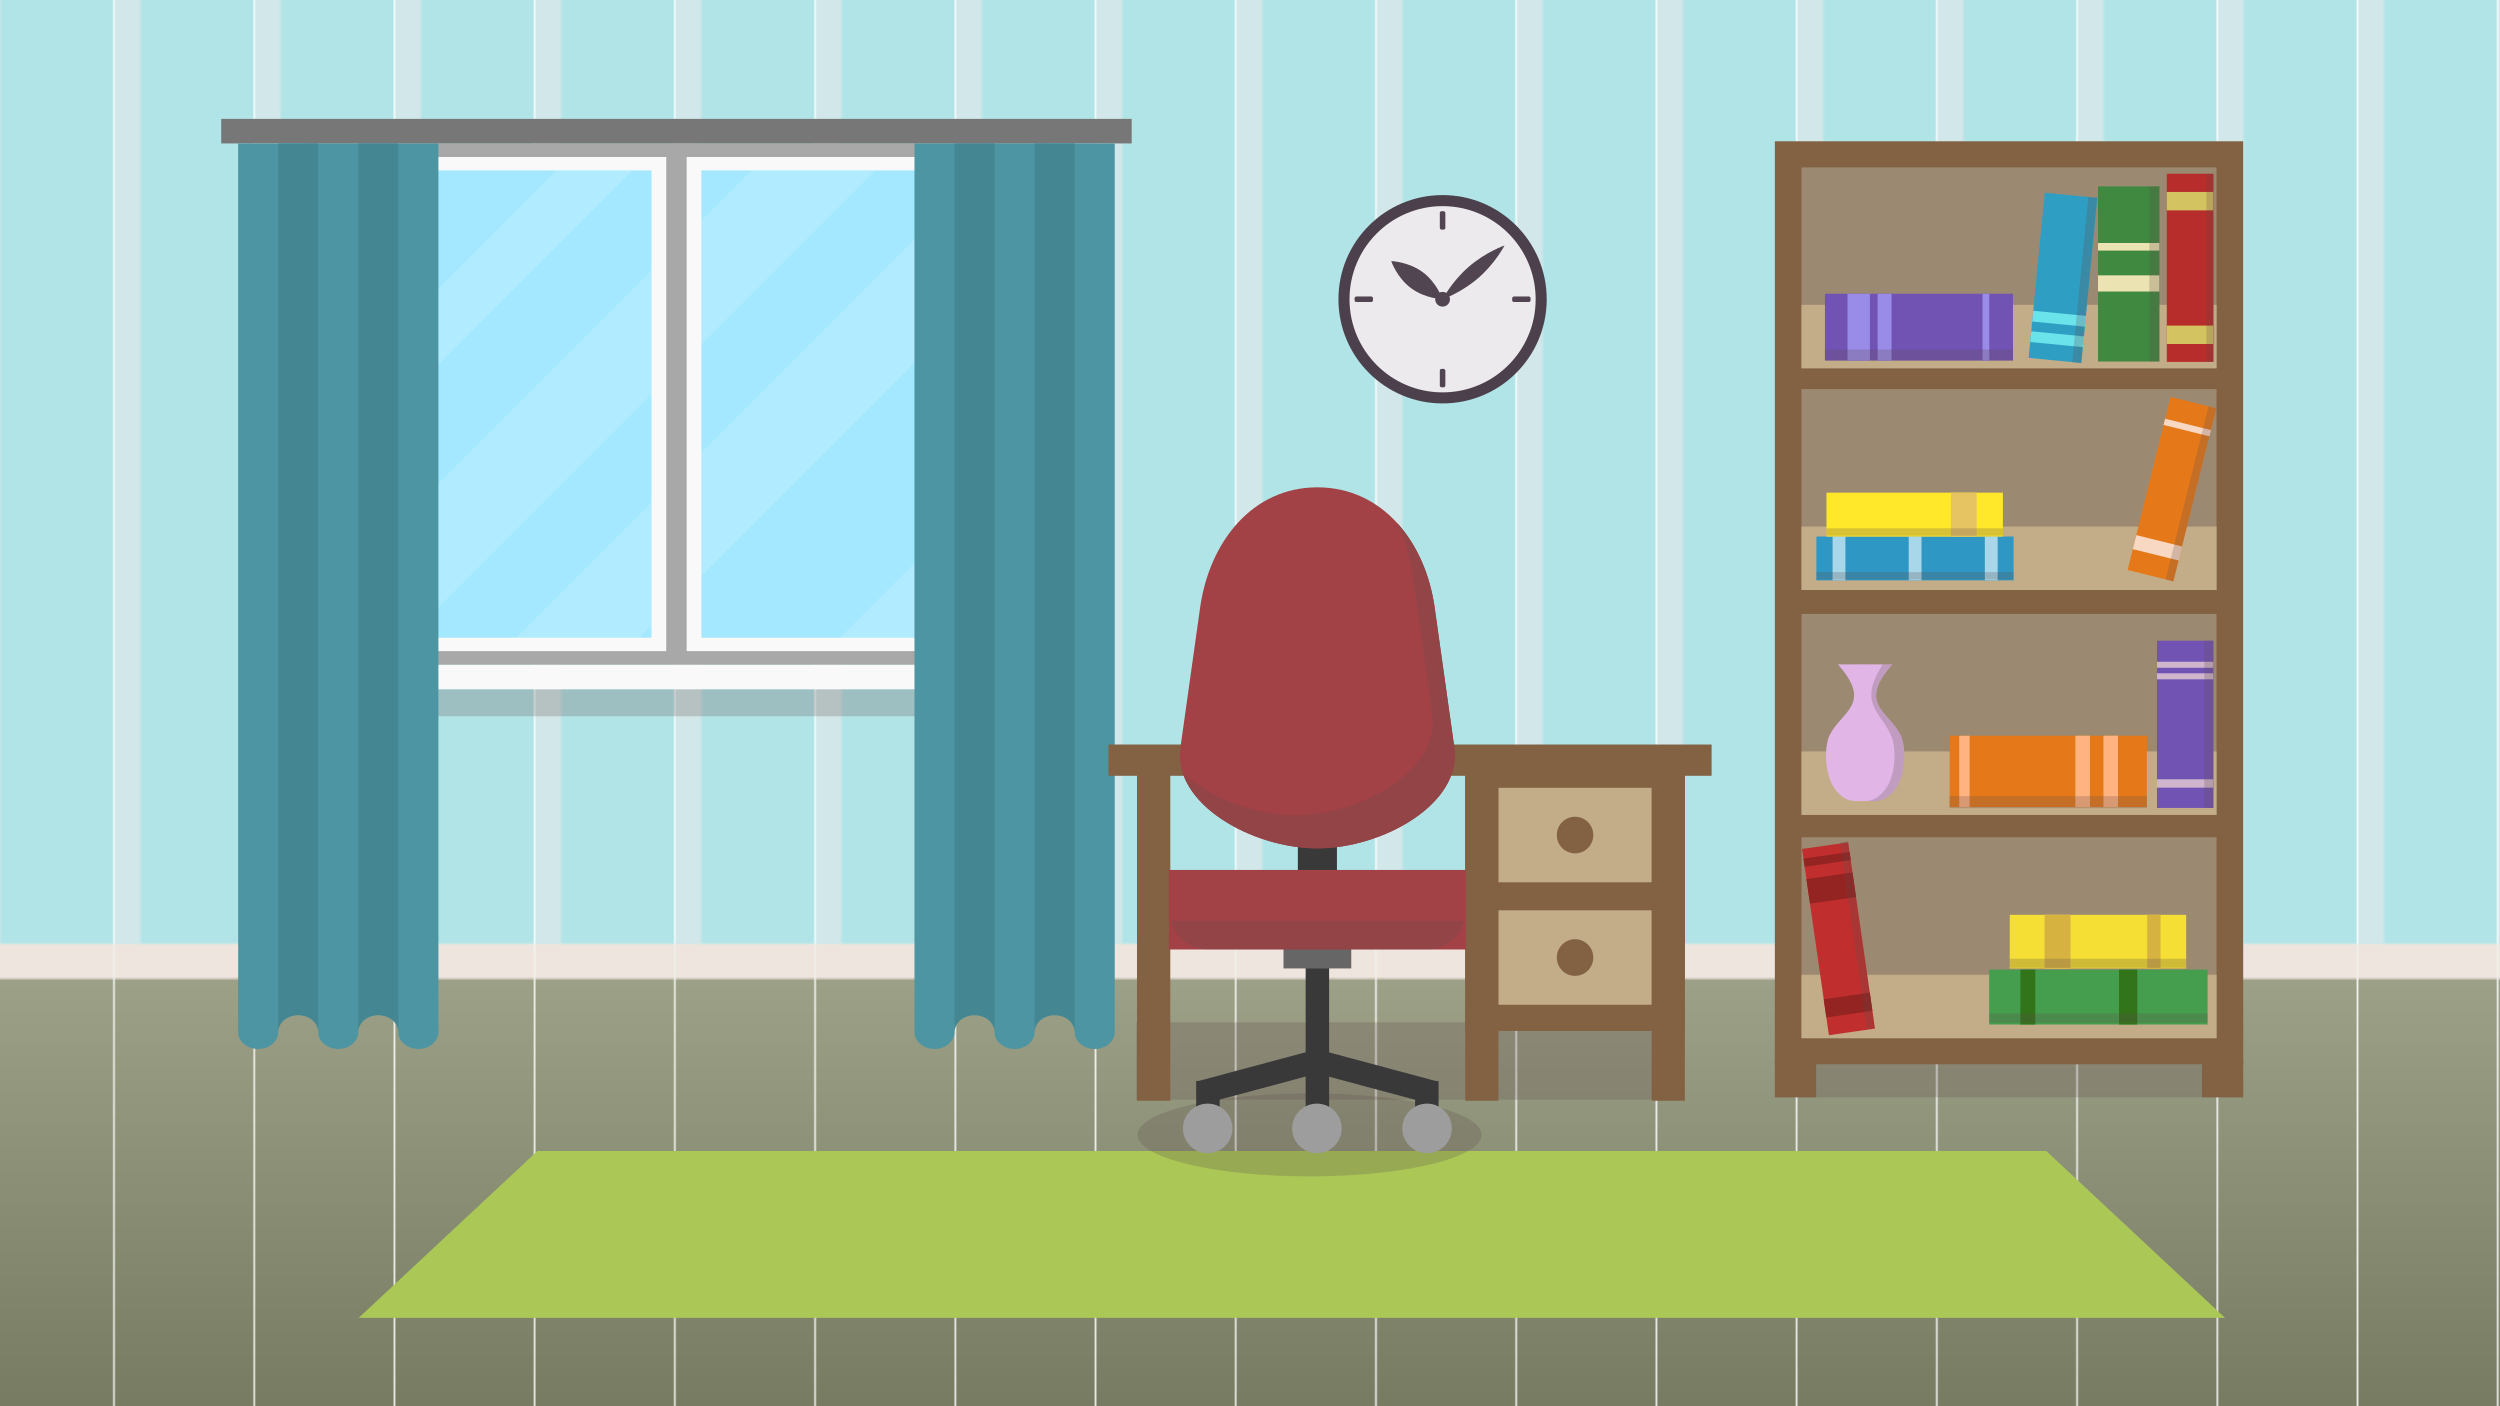 <?xml version="1.0" encoding="UTF-8" standalone="no"?>
<!-- Created with Inkscape (http://www.inkscape.org/) -->

<svg
   xmlns:osb="http://www.openswatchbook.org/uri/2009/osb"
   xmlns:dc="http://purl.org/dc/elements/1.1/"
   xmlns:cc="http://creativecommons.org/ns#"
   xmlns:rdf="http://www.w3.org/1999/02/22-rdf-syntax-ns#"
   xmlns:svg="http://www.w3.org/2000/svg"
   xmlns="http://www.w3.org/2000/svg"
   xmlns:xlink="http://www.w3.org/1999/xlink"
   xmlns:sodipodi="http://sodipodi.sourceforge.net/DTD/sodipodi-0.dtd"
   xmlns:inkscape="http://www.inkscape.org/namespaces/inkscape"
   width="100%"
   height="100%"
   viewBox="0 0 508 285.75"
   version="1.1"
   id="svg"
   inkscape:version="0.92.4 (5da689c313, 2019-01-14)"
   sodipodi:docname="room2.svg"
   inkscape:export-filename="E:\WebDev\cogni_thesis\client\src\assets\img\scenes\room2.png"
   inkscape:export-xdpi="95.459999"
   inkscape:export-ydpi="95.459999">
  <sodipodi:namedview
     pagecolor="#ffffff"
     bordercolor="#666666"
     borderopacity="1"
     objecttolerance="10"
     gridtolerance="10"
     guidetolerance="10"
     inkscape:pageopacity="0"
     inkscape:pageshadow="2"
     inkscape:window-width="1920"
     inkscape:window-height="1046"
     id="namedview126"
     showgrid="false"
     inkscape:snap-bbox="true"
     inkscape:bbox-paths="true"
     inkscape:bbox-nodes="true"
     inkscape:snap-bbox-edge-midpoints="true"
     inkscape:snap-bbox-midpoints="true"
     inkscape:zoom="2.3818897"
     inkscape:cx="254"
     inkscape:cy="142.875"
     inkscape:window-x="-11"
     inkscape:window-y="-11"
     inkscape:window-maximized="1"
     inkscape:current-layer="layer1"
     inkscape:snap-global="false"
     showguides="true"
     inkscape:object-paths="true" />
  <defs
     id="defs7320">
    <linearGradient
       inkscape:collect="always"
       id="linearGradient3363">
      <stop
         style="stop-color:#676c53;stop-opacity:1"
         offset="0"
         id="stop3359" />
      <stop
         style="stop-color:#a7ac93;stop-opacity:1"
         offset="1"
         id="stop3361" />
    </linearGradient>
    <linearGradient
       inkscape:collect="always"
       id="linearGradient2172">
      <stop
         style="stop-color:#cebd54;stop-opacity:1"
         offset="0"
         id="stop2168" />
      <stop
         style="stop-color:#feefc6;stop-opacity:1"
         offset="1"
         id="stop2170" />
    </linearGradient>
    <linearGradient
       id="linearGradient2156"
       inkscape:collect="always">
      <stop
         id="stop2152"
         offset="0"
         style="stop-color:#b52729;stop-opacity:1" />
      <stop
         id="stop2154"
         offset="1"
         style="stop-color:#cd8b50;stop-opacity:1" />
    </linearGradient>
    <linearGradient
       id="linearGradient2146"
       inkscape:collect="always">
      <stop
         id="stop2142"
         offset="0"
         style="stop-color:#1597ea;stop-opacity:1" />
      <stop
         id="stop2144"
         offset="1"
         style="stop-color:#a8f8ff;stop-opacity:1" />
    </linearGradient>
    <linearGradient
       id="linearGradient2136"
       inkscape:collect="always">
      <stop
         id="stop2132"
         offset="0"
         style="stop-color:#b0b0b0;stop-opacity:1" />
      <stop
         id="stop2134"
         offset="1"
         style="stop-color:#ffffff;stop-opacity:1" />
    </linearGradient>
    <linearGradient
       inkscape:collect="always"
       id="linearGradient2069">
      <stop
         style="stop-color:#acacac;stop-opacity:1"
         offset="0"
         id="stop2065" />
      <stop
         style="stop-color:#ffffff;stop-opacity:1"
         offset="1"
         id="stop2067" />
    </linearGradient>
    <linearGradient
       id="linearGradient2044"
       inkscape:collect="always">
      <stop
         id="stop2040"
         offset="0"
         style="stop-color:#cdc6c6;stop-opacity:1" />
      <stop
         id="stop2042"
         offset="1"
         style="stop-color:#ffffff;stop-opacity:1" />
    </linearGradient>
    <linearGradient
       id="linearGradient2038"
       inkscape:collect="always">
      <stop
         id="stop2034"
         offset="0"
         style="stop-color:#5b7a43;stop-opacity:1" />
      <stop
         id="stop2036"
         offset="1"
         style="stop-color:#6caf71;stop-opacity:1" />
    </linearGradient>
    <linearGradient
       inkscape:collect="always"
       id="linearGradient1959">
      <stop
         style="stop-color:#a03c3d;stop-opacity:1"
         offset="0"
         id="stop1955" />
      <stop
         style="stop-color:#cd8b50;stop-opacity:1"
         offset="1"
         id="stop1957" />
    </linearGradient>
    <linearGradient
       id="linearGradient1894"
       inkscape:collect="always">
      <stop
         id="stop1890"
         offset="0"
         style="stop-color:#2c467e;stop-opacity:1" />
      <stop
         id="stop1892"
         offset="1"
         style="stop-color:#80ebff;stop-opacity:1" />
    </linearGradient>
    <linearGradient
       inkscape:collect="always"
       id="linearGradient1829">
      <stop
         style="stop-color:#702b2f;stop-opacity:1"
         offset="0"
         id="stop1825" />
      <stop
         style="stop-color:#a04dce;stop-opacity:1"
         offset="1"
         id="stop1827" />
    </linearGradient>
    <linearGradient
       inkscape:collect="always"
       id="linearGradient1817">
      <stop
         style="stop-color:#2b5d33;stop-opacity:1"
         offset="0"
         id="stop1813" />
      <stop
         style="stop-color:#6caf71;stop-opacity:1"
         offset="1"
         id="stop1815" />
    </linearGradient>
    <pattern
       inkscape:collect="always"
       xlink:href="#pattern5656"
       id="pattern5661"
       patternTransform="translate(2.6833169e-5,-3.7315453e-6)" />
    <pattern
       inkscape:collect="always"
       xlink:href="#pattern5635"
       id="pattern5653"
       patternTransform="translate(0,-8.8999999e-4)" />
    <linearGradient
       id="linearGradient5647"
       osb:paint="solid">
      <stop
         style="stop-color:#e9c6af;stop-opacity:1;"
         offset="0"
         id="stop5645" />
    </linearGradient>
    <linearGradient
       inkscape:collect="always"
       xlink:href="#linearGradient4402"
       id="linearGradient4396"
       gradientUnits="userSpaceOnUse"
       gradientTransform="matrix(0.717,0,0,0.967,65.977,4.764)"
       x1="134.704"
       y1="129.823"
       x2="156.353"
       y2="129.823" />
    <linearGradient
       inkscape:collect="always"
       id="linearGradient4402">
      <stop
         style="stop-color:#aa4400;stop-opacity:1"
         offset="0"
         id="stop4398" />
      <stop
         style="stop-color:#ffb380;stop-opacity:1"
         offset="1"
         id="stop4400" />
    </linearGradient>
    <linearGradient
       inkscape:collect="always"
       xlink:href="#linearGradient4392"
       id="linearGradient4386"
       gradientUnits="userSpaceOnUse"
       x1="134.704"
       y1="129.823"
       x2="156.353"
       y2="129.823"
       gradientTransform="matrix(1.13,0,0,1.238,3.279,-34.028)" />
    <linearGradient
       id="linearGradient4392"
       inkscape:collect="always">
      <stop
         id="stop4388"
         offset="0"
         style="stop-color:#216778;stop-opacity:1" />
      <stop
         id="stop4390"
         offset="1"
         style="stop-color:#5fbcd3;stop-opacity:1" />
    </linearGradient>
    <pattern
       y="0"
       x="0"
       height="6"
       width="6"
       patternUnits="userSpaceOnUse"
       id="EMFhbasepattern" />
    <filter
       id="interactiveHover">
      <feDropShadow
         stdDeviation="2"
         in="SourceGraphic"
         dx="0"
         dy="0"
         flood-color="#181818"
         flood-opacity="1" />
    </filter>
    <filter
       style="color-interpolation-filters:sRGB"
       inkscape:label="Lighting"
       id="filter1130">
      <feComponentTransfer
         result="component"
         id="feComponentTransfer1128">
        <feFuncR
           type="gamma"
           amplitude="0.781"
           exponent="0.99"
           offset="0"
           id="feFuncR1122" />
        <feFuncG
           type="gamma"
           amplitude="0.781"
           exponent="0.99"
           offset="0"
           id="feFuncG1124" />
        <feFuncB
           type="gamma"
           amplitude="0.781"
           exponent="0.99"
           offset="0"
           id="feFuncB1126" />
      </feComponentTransfer>
    </filter>
    <filter
       style="color-interpolation-filters:sRGB"
       inkscape:label="Lighting"
       id="filter1410">
      <feComponentTransfer
         result="component"
         id="feComponentTransfer1408">
        <feFuncR
           type="gamma"
           amplitude="0.89"
           exponent="1.094"
           offset="0"
           id="feFuncR1402" />
        <feFuncG
           type="gamma"
           amplitude="0.89"
           exponent="1.094"
           offset="0"
           id="feFuncG1404" />
        <feFuncB
           type="gamma"
           amplitude="0.89"
           exponent="1.094"
           offset="0"
           id="feFuncB1406" />
      </feComponentTransfer>
    </filter>
    <linearGradient
       inkscape:collect="always"
       xlink:href="#linearGradient3685"
       id="linearGradient4648"
       gradientUnits="userSpaceOnUse"
       gradientTransform="matrix(0.07,0,0,1,1.3113022e-5,0)"
       x1="152.242"
       y1="-322.391"
       x2="152.242"
       y2="-213.345" />
    <linearGradient
       inkscape:collect="always"
       id="linearGradient3685">
      <stop
         style="stop-color:#916f6f;stop-opacity:1"
         offset="0"
         id="stop3681" />
      <stop
         style="stop-color:#e9c6af;stop-opacity:1"
         offset="1"
         id="stop3683" />
    </linearGradient>
    <pattern
       patternUnits="userSpaceOnUse"
       width="78.16"
       height="793.701"
       patternTransform="matrix(0.265,0,0,0.265,-311.209,170.077)"
       id="pattern5635">
      <g
         transform="matrix(3.78,0,0,3.78,0,-328.819)"
         id="g3884">
        <rect
           ry="0"
           y="-297"
           x="1.3113022e-005"
           height="69.015"
           width="20.68"
           id="rect3846"
           style="fill:url(#linearGradient4648);fill-opacity:1;fill-rule:nonzero;stroke:none;stroke-width:0.286;stroke-linecap:round;stroke-linejoin:miter;stroke-miterlimit:4;stroke-dasharray:none;stroke-dashoffset:0;stroke-opacity:1;paint-order:fill markers stroke"
           transform="scale(1,-1)" />
        <rect
           ry="0"
           y="227.985"
           x="2.8421709e-014"
           height="5.232"
           width="20.68"
           id="rect3848"
           style="fill:#eee5de;fill-opacity:1;fill-rule:nonzero;stroke:none;stroke-width:0.051;stroke-opacity:1;paint-order:fill markers stroke" />
        <g
           id="g3882">
          <rect
             ry="0"
             y="87"
             x="2.9205483e-014"
             height="140.985"
             width="20.68"
             id="rect3850"
             style="fill:#b7e7b1;fill-opacity:1;fill-rule:nonzero;stroke:none;stroke-width:0.264;stroke-opacity:1;paint-order:fill markers stroke" />
          <rect
             style="fill:#c8e5c5;fill-opacity:1;fill-rule:nonzero;stroke:none;stroke-width:0.263;stroke-opacity:1;paint-order:fill markers stroke"
             id="rect3878"
             width="7.484"
             height="140.985"
             x="2.8421709e-014"
             y="87" />
        </g>
      </g>
    </pattern>
    <pattern
       patternUnits="userSpaceOnUse"
       width="78.16"
       height="793.699"
       patternTransform="matrix(0.265,0,0,0.265,-311.209,170.078)"
       id="pattern5656">
      <path
         id="rect5643"
         d="M 0,0 V 793.699 H 78.16 V 0 Z"
         style="fill:url(#pattern5653);stroke:none;stroke-width:3.78"
         inkscape:connector-curvature="0" />
    </pattern>
    <pattern
       patternUnits="userSpaceOnUse"
       width="78.16"
       height="793.699"
       patternTransform="matrix(0.265,0,0,0.265,-264.097,87)"
       id="pattern5663">
      <rect
         id="rect5659"
         y="0"
         x="0"
         height="793.699"
         width="78.16"
         style="fill:url(#pattern5661);stroke:none;stroke-width:3.78" />
    </pattern>
    <linearGradient
       inkscape:collect="always"
       xlink:href="#linearGradient1817"
       id="linearGradient4386-2"
       gradientUnits="userSpaceOnUse"
       x1="134.704"
       y1="129.823"
       x2="156.353"
       y2="129.823"
       gradientTransform="matrix(1.13,0,0,1.238,89.386,-21.13)" />
    <linearGradient
       inkscape:collect="always"
       xlink:href="#linearGradient1829"
       id="linearGradient1823"
       gradientUnits="userSpaceOnUse"
       gradientTransform="matrix(0.942,0,0,1.096,88.37,70.648)"
       x1="134.704"
       y1="129.823"
       x2="156.353"
       y2="129.823" />
    <linearGradient
       inkscape:collect="always"
       xlink:href="#linearGradient1894"
       id="linearGradient4396-4"
       gradientUnits="userSpaceOnUse"
       gradientTransform="matrix(1.03,0,0,1.104,-305.19,140.894)"
       x1="134.704"
       y1="129.823"
       x2="156.353"
       y2="129.823" />
    <linearGradient
       inkscape:collect="always"
       xlink:href="#linearGradient2044"
       id="linearGradient1908"
       gradientUnits="userSpaceOnUse"
       gradientTransform="matrix(0.877,0,0,0.878,72.53,142.602)"
       x1="134.704"
       y1="129.823"
       x2="156.353"
       y2="129.823" />
    <linearGradient
       inkscape:collect="always"
       xlink:href="#linearGradient2038"
       id="linearGradient1912"
       gradientUnits="userSpaceOnUse"
       gradientTransform="matrix(1.067,0,0,0.981,97.136,67.348)"
       x1="134.704"
       y1="129.823"
       x2="156.353"
       y2="129.823" />
    <linearGradient
       inkscape:collect="always"
       xlink:href="#linearGradient1959"
       id="linearGradient4386-9"
       gradientUnits="userSpaceOnUse"
       x1="134.704"
       y1="129.823"
       x2="156.353"
       y2="129.823"
       gradientTransform="matrix(1.13,0,0,0.996,143.604,-0.685)" />
    <linearGradient
       inkscape:collect="always"
       xlink:href="#linearGradient2156"
       id="linearGradient1986"
       gradientUnits="userSpaceOnUse"
       gradientTransform="matrix(1.13,0,0,0.996,-455.705,-256.156)"
       x1="134.704"
       y1="129.823"
       x2="156.353"
       y2="129.823" />
    <linearGradient
       inkscape:collect="always"
       xlink:href="#linearGradient2069"
       id="linearGradient2063"
       gradientUnits="userSpaceOnUse"
       gradientTransform="matrix(1.03,0,0,0.425,-305.19,225.81)"
       x1="134.704"
       y1="129.823"
       x2="156.353"
       y2="129.823" />
    <linearGradient
       inkscape:collect="always"
       xlink:href="#linearGradient4402"
       id="linearGradient2086"
       gradientUnits="userSpaceOnUse"
       gradientTransform="matrix(0.935,0,0,0.88,-283.166,169.13)"
       x1="134.704"
       y1="129.823"
       x2="156.353"
       y2="129.823" />
    <linearGradient
       inkscape:collect="always"
       xlink:href="#linearGradient2146"
       id="linearGradient2126"
       gradientUnits="userSpaceOnUse"
       gradientTransform="matrix(1.13,0,0,0.996,143.604,-1.33)"
       x1="134.704"
       y1="129.823"
       x2="156.353"
       y2="129.823" />
    <linearGradient
       inkscape:collect="always"
       xlink:href="#linearGradient2136"
       id="linearGradient2130"
       gradientUnits="userSpaceOnUse"
       gradientTransform="matrix(1.13,0,0,0.114,143.604,121.541)"
       x1="134.704"
       y1="129.823"
       x2="156.353"
       y2="129.823" />
    <linearGradient
       inkscape:collect="always"
       xlink:href="#linearGradient2172"
       id="linearGradient2166"
       gradientUnits="userSpaceOnUse"
       gradientTransform="matrix(1.13,0,0,0.996,143.604,-0.685)"
       x1="134.704"
       y1="129.823"
       x2="156.353"
       y2="129.823" />
    <linearGradient
       inkscape:collect="always"
       xlink:href="#linearGradient3363"
       id="linearGradient3357"
       gradientUnits="userSpaceOnUse"
       gradientTransform="matrix(0.07,0,0,1,1.3113022e-5,0)"
       x1="152.242"
       y1="-322.391"
       x2="152.242"
       y2="-213.345" />
    <pattern
       patternUnits="userSpaceOnUse"
       width="78.16"
       height="793.701"
       patternTransform="matrix(0.265,0,0,0.265,0,87)"
       id="pattern3365">
      <rect
         ry="0"
         y="-793.701"
         x="4.9561029e-005"
         height="260.844"
         width="78.16"
         id="rect3846-0"
         style="fill:url(#linearGradient3368);fill-opacity:1;fill-rule:nonzero;stroke:none;stroke-width:1.08;stroke-linecap:round;stroke-linejoin:miter;stroke-miterlimit:4;stroke-dasharray:none;stroke-dashoffset:0;stroke-opacity:1;paint-order:fill markers stroke"
         transform="scale(1,-1)" />
      <rect
         ry="0"
         y="532.857"
         x="1.0742064e-013"
         height="19.776"
         width="78.16"
         id="rect3848-3"
         style="fill:#eee5de;fill-opacity:1;fill-rule:nonzero;stroke:none;stroke-width:0.192;stroke-opacity:1;paint-order:fill markers stroke" />
      <rect
         ry="0"
         y="2.8835508e-005"
         x="1.1038293e-013"
         height="532.857"
         width="78.16"
         id="rect3850-3"
         style="fill:#b1e4e7;fill-opacity:1;fill-rule:nonzero;stroke:none;stroke-width:0.997;stroke-opacity:1;paint-order:fill markers stroke" />
      <rect
         style="fill:#d1e7e9;fill-opacity:1;fill-rule:nonzero;stroke:none;stroke-width:0.996;stroke-opacity:1;paint-order:fill markers stroke"
         id="rect3878-6"
         width="14.509"
         height="532.857"
         x="5.5104565e-014"
         y="0" />
    </pattern>
    <linearGradient
       inkscape:collect="always"
       xlink:href="#linearGradient3363"
       id="linearGradient3368"
       gradientUnits="userSpaceOnUse"
       gradientTransform="matrix(0.263,0,0,3.78,4.9561029e-5,328.819)"
       x1="152.242"
       y1="-322.391"
       x2="152.242"
       y2="-213.345" />
  </defs>
  <g
     inkscape:label="Layer 1"
     inkscape:groupmode="layer"
     id="layer1"
     transform="translate(0,-11.25)">
    <g
       id="room"
       transform="matrix(1.361,0,0,1.367,51.837,-108.943)">
      <rect
         style="fill:url(#pattern3365);fill-opacity:1.0;fill-rule:nonzero;stroke:none;stroke-width:2.867;stroke-linecap:round;stroke-miterlimit:4;stroke-dasharray:none;stroke-opacity:1;paint-order:fill markers stroke"
         id="rect4808"
         width="783.833"
         height="210"
         x="-243.417"
         y="87" />
      <g
         id="bookcase"
         transform="translate(223.305)">
        <g
           id="g4354"
           transform="translate(-10.284)">
          <path
             inkscape:connector-curvature="0"
             id="rect3917"
             d="m 13.88,238.607 h 69.926 v 12.428 H 13.88 Z"
             style="fill:#624c4c;fill-opacity:0.244;fill-rule:nonzero;stroke:none;stroke-width:0.275;stroke-opacity:1;paint-order:fill markers stroke" />
        </g>
        <g
           id="g3935">
          <rect
             y="108.924"
             x="3.596"
             height="137.205"
             width="69.926"
             id="rect3689"
             style="fill:#836244;fill-opacity:1;fill-rule:nonzero;stroke:none;stroke-width:0.265;stroke-opacity:1;paint-order:fill markers stroke" />
          <rect
             ry="0"
             y="179.192"
             x="7.578"
             height="29.864"
             width="61.962"
             id="rect3701"
             style="fill:#9c8971;fill-opacity:1;fill-rule:nonzero;stroke:none;stroke-width:0.25;stroke-opacity:1;paint-order:fill markers stroke" />
          <rect
             style="fill:#9c8971;fill-opacity:1;fill-rule:nonzero;stroke:none;stroke-width:0.25;stroke-opacity:1;paint-order:fill markers stroke"
             id="drawer"
             width="61.962"
             height="29.864"
             x="7.578"
             y="212.386"
             ry="0" />
          <rect
             y="245.601"
             x="3.596"
             height="5.434"
             width="6.165"
             id="rect3705"
             style="fill:#836244;fill-opacity:1;fill-rule:nonzero;stroke:none;stroke-width:0.265;stroke-opacity:1;paint-order:fill markers stroke" />
          <rect
             style="fill:#836244;fill-opacity:1;fill-rule:nonzero;stroke:none;stroke-width:0.265;stroke-opacity:1;paint-order:fill markers stroke"
             id="rect3707"
             width="6.165"
             height="5.434"
             x="67.357"
             y="245.601" />
          <rect
             style="fill:#9c8971;fill-opacity:1;fill-rule:nonzero;stroke:none;stroke-width:0.25;stroke-opacity:1;paint-order:fill markers stroke"
             id="rect969"
             width="61.962"
             height="29.864"
             x="7.578"
             y="145.764"
             ry="0" />
          <rect
             style="fill:#9c8971;fill-opacity:1;fill-rule:nonzero;stroke:none;stroke-width:0.25;stroke-opacity:1;paint-order:fill markers stroke"
             id="rect973"
             width="61.962"
             height="29.864"
             x="7.578"
             y="112.804"
             ry="0" />
          <rect
             ry="0"
             y="232.816"
             x="7.578"
             height="9.434"
             width="61.962"
             id="rect1740"
             style="fill:#c3ac88;fill-opacity:1;fill-rule:nonzero;stroke:none;stroke-width:0.25;stroke-opacity:1;paint-order:fill markers stroke" />
          <rect
             style="fill:#c3ac88;fill-opacity:1;fill-rule:nonzero;stroke:none;stroke-width:0.25;stroke-opacity:1;paint-order:fill markers stroke"
             id="rect1742"
             width="61.962"
             height="9.434"
             x="7.578"
             y="199.622"
             ry="0" />
          <rect
             ry="0"
             y="166.194"
             x="7.578"
             height="9.434"
             width="61.962"
             id="rect1744"
             style="fill:#c3ac88;fill-opacity:1;fill-rule:nonzero;stroke:none;stroke-width:0.25;stroke-opacity:1;paint-order:fill markers stroke" />
          <rect
             style="fill:#c3ac88;fill-opacity:1;fill-rule:nonzero;stroke:none;stroke-width:0.25;stroke-opacity:1;paint-order:fill markers stroke"
             id="rect1746"
             width="61.962"
             height="9.434"
             x="7.578"
             y="133.234"
             ry="0" />
        </g>
      </g>
      <g
         transform="matrix(0.766,0,0,0.766,23.037,82.694)"
         id="plant"
         class="interactive">
        <g
           id="g4553" />
      </g>
      <g
         id="g1916"
         transform="matrix(0.995,-0.095,0.095,0.995,-16.077,25.211)" />
      <g
         style="fill:#b62d2b;fill-opacity:1"
         transform="translate(0.348)"
         id="g2208" />
      <g
         id="red_book1"
         class="interactive">
        <g
           id="g2299"
           style="fill:#b62d2b;fill-opacity:1"
           transform="translate(-9.936,-3.6581476e-6)">
          <g
             style="fill:#b62d2b;fill-opacity:1"
             transform="translate(-0.826)"
             id="g2206">
            <rect
               transform="scale(-1)"
               ry="0"
               y="-141.717"
               x="-303.129"
               height="27.962"
               width="6.949"
               id="rect2204"
               style="fill:#b62d2b;fill-opacity:1;fill-rule:nonzero;stroke:none;stroke-width:0.313;stroke-opacity:1;paint-order:fill markers stroke" />
          </g>
        </g>
        <g
           id="g2222"
           transform="translate(3.962,0.203)">
          <g
             id="g2278">
            <g
               style="fill:#d4c361;fill-opacity:1;stroke-width:3.191"
               id="g2220"
               transform="matrix(-1,0,0,-0.098,583.759,130.141)">
              <g
                 style="fill:#d4c361;fill-opacity:1;stroke-width:3.191"
                 id="g2218"
                 transform="translate(-0.826)">
                <rect
                   style="fill:#d4c361;fill-opacity:1;fill-rule:nonzero;stroke:none;stroke-width:1;stroke-opacity:1;paint-order:fill markers stroke"
                   id="rect2216"
                   width="6.949"
                   height="27.962"
                   x="296.18"
                   y="113.755"
                   ry="0" />
              </g>
            </g>
            <g
               transform="matrix(-1,0,0,-0.098,583.759,150.007)"
               id="g2270"
               style="fill:#d4c361;fill-opacity:1;stroke-width:3.191">
              <g
                 transform="translate(-0.826)"
                 id="g2268"
                 style="fill:#d4c361;fill-opacity:1;stroke-width:3.191">
                <rect
                   ry="0"
                   y="113.755"
                   x="296.18"
                   height="27.962"
                   width="6.949"
                   id="rect2266"
                   style="fill:#d4c361;fill-opacity:1;fill-rule:nonzero;stroke:none;stroke-width:1;stroke-opacity:1;paint-order:fill markers stroke" />
              </g>
            </g>
          </g>
        </g>
        <g
           style="fill:#624c4c;fill-opacity:0.243;stroke-width:2.594"
           transform="matrix(0.149,0,0,1,247.452,0)"
           id="g2295">
          <g
             style="fill:#624c4c;fill-opacity:0.243;stroke-width:2.594"
             transform="translate(-0.826)"
             id="g2293">
            <rect
               transform="scale(-1)"
               ry="0"
               y="-141.717"
               x="-303.129"
               height="27.962"
               width="7.875"
               id="rect2291"
               style="fill:#624c4c;fill-opacity:0.243;fill-rule:nonzero;stroke:none;stroke-width:0.813;stroke-opacity:1;paint-order:fill markers stroke" />
          </g>
        </g>
      </g>
      <g
         id="green_book1"
         class="interactive">
        <g
           transform="matrix(1.317,0,0,0.931,-113.826,9.724)"
           style="fill:#408940;fill-opacity:1;stroke-width:0.903"
           id="g2354">
          <g
             id="g2352"
             transform="translate(-0.826)"
             style="fill:#408940;fill-opacity:1;stroke-width:0.903">
            <rect
               style="fill:#408940;fill-opacity:1;fill-rule:nonzero;stroke:none;stroke-width:0.283;stroke-opacity:1;paint-order:fill markers stroke"
               id="rect2350"
               width="6.949"
               height="27.962"
               x="-303.129"
               y="-141.717"
               ry="0"
               transform="scale(-1)" />
          </g>
        </g>
        <g
           transform="matrix(1.317,0,0,0.412,-95.525,76.148)"
           id="g2370"
           style="stroke-width:1.358">
          <g
             id="g2368"
             style="stroke-width:1.358">
            <g
               transform="matrix(-1,0,0,-0.098,583.759,130.141)"
               id="g2360"
               style="fill:#ebe3b1;fill-opacity:1;stroke-width:4.333">
              <g
                 transform="translate(-0.826)"
                 id="g2358"
                 style="fill:#ebe3b1;fill-opacity:1;stroke-width:4.333">
                <rect
                   ry="0"
                   y="113.755"
                   x="296.18"
                   height="27.962"
                   width="6.949"
                   id="rect2356"
                   style="fill:#ebe3b1;fill-opacity:1;fill-rule:nonzero;stroke:none;stroke-width:1.357;stroke-opacity:1;paint-order:fill markers stroke" />
              </g>
            </g>
            <g
               style="fill:#ebe3b1;fill-opacity:1;stroke-width:2.97"
               id="g2366"
               transform="matrix(-1,0,0,-0.209,583.759,157.544)">
              <g
                 style="fill:#ebe3b1;fill-opacity:1;stroke-width:2.97"
                 id="g2364"
                 transform="translate(-0.826)">
                <rect
                   style="fill:#ebe3b1;fill-opacity:1;fill-rule:nonzero;stroke:none;stroke-width:0.93;stroke-opacity:1;paint-order:fill markers stroke"
                   id="rect2362"
                   width="6.949"
                   height="27.962"
                   x="296.18"
                   y="113.755"
                   ry="0" />
              </g>
            </g>
          </g>
        </g>
        <g
           id="g2376"
           transform="matrix(0.196,0,0,0.931,225.104,9.724)"
           style="fill:#624c4c;fill-opacity:0.243;stroke-width:2.343">
          <g
             id="g2374"
             transform="translate(-0.826)"
             style="fill:#624c4c;fill-opacity:0.243;stroke-width:2.343">
            <rect
               style="fill:#624c4c;fill-opacity:0.243;fill-rule:nonzero;stroke:none;stroke-width:0.734;stroke-opacity:1;paint-order:fill markers stroke"
               id="rect2372"
               width="7.875"
               height="27.962"
               x="-303.129"
               y="-141.717"
               ry="0"
               transform="scale(-1)" />
          </g>
        </g>
      </g>
      <g
         id="blue_book1"
         class="interactive">
        <g
           transform="matrix(1.133,0.11,-0.086,0.878,-57.656,-15.794)"
           style="fill:#b62d2b;fill-opacity:1;stroke-width:0.998"
           id="g2414">
          <g
             id="g2412"
             transform="translate(-0.826)"
             style="fill:#b62d2b;fill-opacity:1;stroke-width:0.998">
            <rect
               style="fill:#2e9fc3;fill-opacity:1;fill-rule:nonzero;stroke:none;stroke-width:0.313;stroke-opacity:1;paint-order:fill markers stroke"
               id="rect2410"
               width="6.949"
               height="27.962"
               x="-303.129"
               y="-141.717"
               ry="0"
               transform="scale(-1)" />
          </g>
        </g>
        <g
           transform="matrix(1.133,0.11,-0.086,0.878,-41.924,-14.081)"
           id="g2430"
           style="stroke-width:0.998">
          <g
             id="g2428"
             style="stroke-width:0.998">
            <g
               style="fill:#6be3eb;fill-opacity:1;stroke-width:3.918"
               id="g2426"
               transform="matrix(-1,0,0,-0.065,583.759,146.216)">
              <g
                 style="fill:#6be3eb;fill-opacity:1;stroke-width:3.918"
                 id="g2424"
                 transform="translate(-0.826)">
                <rect
                   style="fill:#6be3eb;fill-opacity:1;fill-rule:nonzero;stroke:none;stroke-width:1.227;stroke-opacity:1;paint-order:fill markers stroke"
                   id="rect2422"
                   width="6.949"
                   height="27.962"
                   x="296.18"
                   y="113.755"
                   ry="0" />
              </g>
            </g>
            <g
               transform="matrix(-1,0,0,-0.065,583.759,142.744)"
               id="g2444"
               style="fill:#6be3eb;fill-opacity:1;stroke-width:3.918">
              <g
                 transform="translate(-0.826)"
                 id="g2442"
                 style="fill:#6be3eb;fill-opacity:1;stroke-width:3.918">
                <rect
                   ry="0"
                   y="113.755"
                   x="296.18"
                   height="27.962"
                   width="6.949"
                   id="rect2440"
                   style="fill:#6be3eb;fill-opacity:1;fill-rule:nonzero;stroke:none;stroke-width:1.227;stroke-opacity:1;paint-order:fill markers stroke" />
              </g>
            </g>
          </g>
        </g>
        <g
           id="g2436"
           transform="matrix(0.168,0.016,-0.086,0.878,234.013,12.629)"
           style="fill:#624c4c;fill-opacity:0.243;stroke-width:2.588">
          <g
             id="g2434"
             transform="translate(-0.826)"
             style="fill:#624c4c;fill-opacity:0.243;stroke-width:2.588">
            <rect
               style="fill:#624c4c;fill-opacity:0.243;fill-rule:nonzero;stroke:none;stroke-width:0.811;stroke-opacity:1;paint-order:fill markers stroke"
               id="rect2432"
               width="7.875"
               height="27.962"
               x="-303.129"
               y="-141.717"
               ry="0"
               transform="scale(-1)" />
          </g>
        </g>
      </g>
      <g
         id="blue_book2"
         class="interactive">
        <g
           id="g2450"
           style="fill:#b62d2b;fill-opacity:1;stroke-width:1.006"
           transform="matrix(0,0.938,-1.053,0,382.33,-109.367)">
          <g
             style="fill:#b62d2b;fill-opacity:1;stroke-width:1.006"
             transform="translate(-0.826)"
             id="g2448">
            <rect
               transform="scale(-1)"
               ry="0"
               y="-141.717"
               x="-303.129"
               height="27.962"
               width="6.949"
               id="rect2446"
               style="fill:#2e97c3;fill-opacity:1;fill-rule:nonzero;stroke:none;stroke-width:0.315;stroke-opacity:1;paint-order:fill markers stroke" />
          </g>
        </g>
        <g
           style="fill:#a8d7ea;fill-opacity:1;stroke-width:1.006"
           id="g2466"
           transform="matrix(0,0.938,-1.053,0,381.7,-96.332)">
          <g
             style="fill:#a8d7ea;fill-opacity:1;stroke-width:1.006"
             id="g2464">
            <g
               style="fill:#a8d7ea;fill-opacity:1;stroke-width:3.951"
               id="g2462"
               transform="matrix(-1,0,0,-0.065,583.759,135.47)" />
            <g
               id="g2492"
               style="fill:#a8d7ea;fill-opacity:1">
              <g
                 style="fill:#a8d7ea;fill-opacity:1;stroke-width:3.951"
                 id="g2456"
                 transform="matrix(-1,0,0,-0.065,583.759,146.216)">
                <g
                   style="fill:#a8d7ea;fill-opacity:1;stroke-width:3.951"
                   id="g2454"
                   transform="translate(-0.826)">
                  <rect
                     style="fill:#a8d7ea;fill-opacity:1;fill-rule:nonzero;stroke:none;stroke-width:1.238;stroke-opacity:1;paint-order:fill markers stroke"
                     id="rect2452"
                     width="6.949"
                     height="27.962"
                     x="296.18"
                     y="113.755"
                     ry="0" />
                </g>
              </g>
              <g
                 transform="matrix(-1,0,0,-0.065,584.585,135.422)"
                 id="g2460"
                 style="fill:#a8d7ea;fill-opacity:1;stroke-width:3.951">
                <rect
                   ry="0"
                   y="113.755"
                   x="296.18"
                   height="27.962"
                   width="6.949"
                   id="rect2458"
                   style="fill:#a8d7ea;fill-opacity:1;fill-rule:nonzero;stroke:none;stroke-width:1.238;stroke-opacity:1;paint-order:fill markers stroke" />
              </g>
              <g
                 style="fill:#a8d7ea;fill-opacity:1;stroke-width:3.951"
                 id="g2480"
                 transform="matrix(-1,0,0,-0.065,583.759,124.627)">
                <g
                   style="fill:#a8d7ea;fill-opacity:1;stroke-width:3.951"
                   id="g2478"
                   transform="translate(-0.826)">
                  <rect
                     style="fill:#a8d7ea;fill-opacity:1;fill-rule:nonzero;stroke:none;stroke-width:1.238;stroke-opacity:1;paint-order:fill markers stroke"
                     id="rect2476"
                     width="6.949"
                     height="27.962"
                     x="296.18"
                     y="113.755"
                     ry="0" />
                </g>
              </g>
            </g>
          </g>
        </g>
        <g
           style="fill:#624c4c;fill-opacity:0.243;stroke-width:2.61"
           transform="matrix(0,0.139,-1.053,0,382.33,132.047)"
           id="g2472">
          <g
             style="fill:#624c4c;fill-opacity:0.243;stroke-width:2.61"
             transform="translate(-0.826)"
             id="g2470">
            <rect
               transform="scale(-1)"
               ry="0"
               y="-141.717"
               x="-303.129"
               height="27.962"
               width="7.875"
               id="rect2468"
               style="fill:#624c4c;fill-opacity:0.243;fill-rule:nonzero;stroke:none;stroke-width:0.818;stroke-opacity:1;paint-order:fill markers stroke" />
          </g>
        </g>
      </g>
      <g
         id="yellow_book2"
         class="interactive">
        <g
           transform="matrix(0,0.938,-0.942,0,368.107,-115.885)"
           style="fill:#ffe72a;fill-opacity:1;stroke-width:1.064"
           id="g2504">
          <g
             id="g2502"
             transform="translate(-0.826)"
             style="fill:#ffe72a;fill-opacity:1;stroke-width:1.064">
            <rect
               style="fill:#ffe72a;fill-opacity:1;fill-rule:nonzero;stroke:none;stroke-width:0.333;stroke-opacity:1;paint-order:fill markers stroke"
               id="rect2500"
               width="6.949"
               height="27.962"
               x="-303.129"
               y="-141.717"
               ry="0"
               transform="scale(-1)" />
          </g>
        </g>
        <g
           transform="matrix(0,0.938,-0.942,0,367.544,-102.849)"
           id="g2528"
           style="fill:#a8d7ea;fill-opacity:1;stroke-width:1.064">
          <g
             id="g2526"
             style="fill:#e6c462;fill-opacity:1;stroke-width:1.064">
            <g
               transform="matrix(-1,0,0,-0.065,583.759,135.47)"
               id="g2506"
               style="fill:#e6c462;fill-opacity:1;stroke-width:4.178" />
            <g
               style="fill:#e6c462;fill-opacity:1;stroke-width:1.064"
               id="g2524">
              <g
                 transform="matrix(-1,0,0,-0.065,583.759,146.216)"
                 id="g2512"
                 style="fill:#e6c462;fill-opacity:1;stroke-width:4.178" />
              <g
                 transform="matrix(-1,0,0,-0.146,583.759,138.005)"
                 id="g2522"
                 style="fill:#e6c462;fill-opacity:1;stroke-width:2.783">
                <g
                   transform="translate(-0.826)"
                   id="g2520"
                   style="fill:#e6c462;fill-opacity:1;stroke-width:2.783">
                  <rect
                     ry="0"
                     y="113.755"
                     x="296.18"
                     height="27.962"
                     width="6.949"
                     id="rect2518"
                     style="fill:#e6c462;fill-opacity:1;fill-rule:nonzero;stroke:none;stroke-width:0.872;stroke-opacity:1;paint-order:fill markers stroke" />
                </g>
              </g>
            </g>
          </g>
        </g>
        <g
           id="g2534"
           transform="matrix(0,0.139,-0.942,0,368.107,125.529)"
           style="fill:#624c4c;fill-opacity:0.243;stroke-width:2.76">
          <g
             id="g2532"
             transform="translate(-0.826)"
             style="fill:#624c4c;fill-opacity:0.243;stroke-width:2.76">
            <rect
               style="fill:#624c4c;fill-opacity:0.243;fill-rule:nonzero;stroke:none;stroke-width:0.865;stroke-opacity:1;paint-order:fill markers stroke"
               id="rect2530"
               width="7.875"
               height="27.962"
               x="-303.129"
               y="-141.717"
               ry="0"
               transform="scale(-1)" />
          </g>
        </g>
      </g>
      <g
         id="red_book4"
         class="interactive">
        <g
           transform="matrix(0.99,-0.141,0.143,0.99,-77.697,143.146)"
           style="fill:#c02f2d;fill-opacity:1"
           id="g2542">
          <g
             id="g2540"
             transform="translate(-0.826)"
             style="fill:#c02f2d;fill-opacity:1">
            <rect
               style="fill:#c02f2d;fill-opacity:1;fill-rule:nonzero;stroke:none;stroke-width:0.313;stroke-opacity:1;paint-order:fill markers stroke"
               id="rect2538"
               width="6.949"
               height="27.962"
               x="-303.129"
               y="-141.717"
               ry="0"
               transform="scale(-1)" />
          </g>
        </g>
        <g
           transform="matrix(0.99,-0.141,0.143,0.99,-63.911,141.38)"
           id="g2558"
           style="fill:#932422;fill-opacity:1">
          <g
             id="g2556"
             style="fill:#932422;fill-opacity:1">
            <g
               transform="matrix(-1,0,0,-0.132,583.759,136.785)"
               id="g2548"
               style="fill:#932422;fill-opacity:1;stroke-width:2.747">
              <g
                 transform="translate(-0.826)"
                 id="g2546"
                 style="fill:#932422;fill-opacity:1;stroke-width:2.747">
                <rect
                   ry="0"
                   y="113.755"
                   x="296.18"
                   height="27.962"
                   width="6.949"
                   id="rect2544"
                   style="fill:#932422;fill-opacity:1;fill-rule:nonzero;stroke:none;stroke-width:0.861;stroke-opacity:1;paint-order:fill markers stroke" />
              </g>
            </g>
            <g
               style="fill:#932422;fill-opacity:1;stroke-width:3.191"
               id="g2554"
               transform="matrix(-1,0,0,-0.098,583.759,150.007)">
              <g
                 style="fill:#932422;fill-opacity:1;stroke-width:3.191"
                 id="g2552"
                 transform="translate(-0.826)">
                <rect
                   style="fill:#932422;fill-opacity:1;fill-rule:nonzero;stroke:none;stroke-width:1;stroke-opacity:1;paint-order:fill markers stroke"
                   id="rect2550"
                   width="6.949"
                   height="27.962"
                   x="296.18"
                   y="113.755"
                   ry="0" />
              </g>
            </g>
            <g
               style="fill:#932422;fill-opacity:1;stroke-width:4.77"
               id="g2572"
               transform="matrix(-1,0,0,0.044,583.759,109.998)">
              <g
                 style="fill:#932422;fill-opacity:1;stroke-width:4.77"
                 id="g2570"
                 transform="translate(-0.826)">
                <rect
                   style="fill:#932422;fill-opacity:1;fill-rule:nonzero;stroke:none;stroke-width:1.494;stroke-opacity:1;paint-order:fill markers stroke"
                   id="rect2568"
                   width="6.949"
                   height="27.962"
                   x="296.18"
                   y="113.755"
                   ry="0" />
              </g>
            </g>
          </g>
        </g>
        <g
           id="g2564"
           transform="matrix(0.147,-0.021,0.143,0.99,177.082,106.739)"
           style="fill:#624c4c;fill-opacity:0.243;stroke-width:2.594">
          <g
             id="g2562"
             transform="translate(-0.826)"
             style="fill:#624c4c;fill-opacity:0.243;stroke-width:2.594">
            <rect
               style="fill:#624c4c;fill-opacity:0.243;fill-rule:nonzero;stroke:none;stroke-width:0.813;stroke-opacity:1;paint-order:fill markers stroke"
               id="rect2560"
               width="7.875"
               height="27.962"
               x="-303.129"
               y="-141.717"
               ry="0"
               transform="scale(-1)" />
          </g>
        </g>
      </g>
      <g
         id="green_book4"
         class="interactive">
        <g
           id="g2578"
           style="fill:#459d4e;fill-opacity:1;stroke-width:0.855"
           transform="matrix(0,1.174,-1.166,0,424.149,-114.686)">
          <g
             style="fill:#459d4e;fill-opacity:1;stroke-width:0.855"
             transform="translate(-0.826)"
             id="g2576">
            <rect
               transform="scale(-1)"
               ry="0"
               y="-141.717"
               x="-303.129"
               height="27.962"
               width="6.949"
               id="rect2574"
               style="fill:#459d4e;fill-opacity:1;fill-rule:nonzero;stroke:none;stroke-width:0.268;stroke-opacity:1;paint-order:fill markers stroke" />
          </g>
        </g>
        <g
           style="fill:#31741a;fill-opacity:1;stroke-width:0.926"
           id="g2594"
           transform="matrix(0,1.174,-0.994,0,396.568,-98.377)">
          <g
             style="fill:#31741a;fill-opacity:1;stroke-width:0.926"
             id="g2592">
            <g
               style="fill:#31741a;fill-opacity:1;stroke-width:2.954"
               id="g2584"
               transform="matrix(-1,0,0,-0.098,583.759,130.141)">
              <g
                 style="fill:#31741a;fill-opacity:1;stroke-width:2.954"
                 id="g2582"
                 transform="translate(-0.826)">
                <rect
                   style="fill:#31741a;fill-opacity:1;fill-rule:nonzero;stroke:none;stroke-width:0.925;stroke-opacity:1;paint-order:fill markers stroke"
                   id="rect2580"
                   width="6.949"
                   height="27.962"
                   x="296.18"
                   y="113.755"
                   ry="0" />
              </g>
            </g>
            <g
               transform="matrix(-1,0,0,-0.08,583.759,142.908)"
               id="g2590"
               style="fill:#31741a;fill-opacity:1;stroke-width:3.267">
              <g
                 transform="translate(-0.826)"
                 id="g2588"
                 style="fill:#31741a;fill-opacity:1;stroke-width:3.267">
                <rect
                   ry="0"
                   y="113.755"
                   x="296.18"
                   height="27.962"
                   width="6.949"
                   id="rect2586"
                   style="fill:#31741a;fill-opacity:1;fill-rule:nonzero;stroke:none;stroke-width:1.023;stroke-opacity:1;paint-order:fill markers stroke" />
              </g>
            </g>
          </g>
        </g>
        <g
           style="fill:#624c4c;fill-opacity:0.243;stroke-width:2.217"
           transform="matrix(0,0.174,-1.166,0,424.149,187.361)"
           id="g2600">
          <g
             style="fill:#624c4c;fill-opacity:0.243;stroke-width:2.217"
             transform="translate(-0.826)"
             id="g2598">
            <rect
               transform="scale(-1)"
               ry="0"
               y="-141.717"
               x="-303.129"
               height="27.962"
               width="7.875"
               id="rect2596"
               style="fill:#624c4c;fill-opacity:0.243;fill-rule:nonzero;stroke:none;stroke-width:0.695;stroke-opacity:1;paint-order:fill markers stroke" />
          </g>
        </g>
      </g>
      <g
         id="yellow_book4"
         class="interactive">
        <g
           id="g2608"
           style="fill:#f5df34;fill-opacity:1;stroke-width:0.962"
           transform="matrix(0,1.147,-0.942,0,395.469,-114.862)">
          <g
             style="fill:#f5df34;fill-opacity:1;stroke-width:0.962"
             transform="translate(-0.826)"
             id="g2606">
            <rect
               transform="scale(-1)"
               ry="0"
               y="-141.717"
               x="-303.129"
               height="27.962"
               width="6.949"
               id="rect2604"
               style="fill:#f5df34;fill-opacity:1;fill-rule:nonzero;stroke:none;stroke-width:0.301;stroke-opacity:1;paint-order:fill markers stroke" />
          </g>
        </g>
        <g
           style="fill:#d6b240;fill-opacity:1;stroke-width:0.962"
           id="g2624"
           transform="matrix(0,1.147,-0.942,0,394.905,-98.92)">
          <g
             style="fill:#d6b240;fill-opacity:1;stroke-width:1.361"
             id="g2622"
             transform="matrix(1,0,0,0.499,0,58.713)">
            <g
               style="fill:#d6b240;fill-opacity:1;stroke-width:5.346"
               id="g2610"
               transform="matrix(-1,0,0,-0.065,583.759,135.47)" />
            <g
               id="g2620"
               style="fill:#d6b240;fill-opacity:1;stroke-width:1.361">
              <g
                 style="fill:#d6b240;fill-opacity:1;stroke-width:5.346"
                 id="g2612"
                 transform="matrix(-1,0,0,-0.065,583.759,146.216)" />
              <g
                 style="fill:#d6b240;fill-opacity:1;stroke-width:3.561"
                 id="g2618"
                 transform="matrix(-1,0,0,-0.146,583.759,138.005)">
                <g
                   style="fill:#d6b240;fill-opacity:1;stroke-width:3.561"
                   id="g2616"
                   transform="translate(-0.826)">
                  <rect
                     style="fill:#d6b240;fill-opacity:1;fill-rule:nonzero;stroke:none;stroke-width:1.116;stroke-opacity:1;paint-order:fill markers stroke"
                     class="interactive"
                     id="rect2614"
                     width="6.949"
                     height="27.962"
                     x="296.18"
                     y="113.755"
                     ry="0" />
                </g>
              </g>
            </g>
          </g>
          <g
             transform="matrix(1,0,0,0.499,0,58.713)"
             id="g2646"
             style="fill:#d6b240;fill-opacity:1;stroke-width:1.361">
            <g
               transform="matrix(-1,0,0,-0.065,583.759,135.47)"
               id="g2634"
               style="fill:#d6b240;fill-opacity:1;stroke-width:5.346" />
            <g
               style="fill:#d6b240;fill-opacity:1;stroke-width:1.361"
               id="g2644">
              <g
                 transform="matrix(-1,0,0,-0.065,583.759,146.216)"
                 id="g2636"
                 style="fill:#d6b240;fill-opacity:1;stroke-width:5.346" />
              <g
                 transform="matrix(-1,0,0,-0.146,583.759,138.005)"
                 id="g2642"
                 style="fill:#d6b240;fill-opacity:1;stroke-width:3.561">
                <g
                   transform="translate(-0.826)"
                   id="g2640"
                   style="fill:#d6b240;fill-opacity:1;stroke-width:3.561">
                  <rect
                     ry="0"
                     y="113.755"
                     x="296.18"
                     height="27.962"
                     width="6.949"
                     id="rect2638"
                     style="fill:#d6b240;fill-opacity:1;fill-rule:nonzero;stroke:none;stroke-width:1.116;stroke-opacity:1;paint-order:fill markers stroke" />
                </g>
              </g>
            </g>
          </g>
        </g>
        <g
           transform="matrix(0,1.147,-1.884,0,491.932,-98.92)"
           id="g2676"
           style="fill:#a8d7ea;fill-opacity:1;stroke-width:0.68">
          <g
             transform="matrix(1,0,0,0.499,0,58.713)"
             id="g2660"
             style="fill:#e6c462;fill-opacity:1;stroke-width:0.963">
            <g
               transform="matrix(-1,0,0,-0.065,583.759,135.47)"
               id="g2648"
               style="fill:#e6c462;fill-opacity:1;stroke-width:3.78" />
            <g
               style="fill:#e6c462;fill-opacity:1;stroke-width:0.963"
               id="g2658">
              <g
                 transform="matrix(-1,0,0,-0.065,583.759,146.216)"
                 id="g2650"
                 style="fill:#e6c462;fill-opacity:1;stroke-width:3.78" />
              <g
                 transform="matrix(-1,0,0,-0.146,583.759,138.005)"
                 id="g2656"
                 style="fill:#e6c462;fill-opacity:1;stroke-width:2.518">
                <g
                   transform="translate(-0.826)"
                   id="g2654"
                   style="fill:#e6c462;fill-opacity:1;stroke-width:2.518">
                  <rect
                     ry="0"
                     y="113.755"
                     x="296.18"
                     height="27.962"
                     width="6.949"
                     id="rect2652"
                     class="interactive"
                     style="fill:#e6c462;fill-opacity:1;fill-rule:nonzero;stroke:none;stroke-width:0.789;stroke-opacity:1;paint-order:fill markers stroke" />
                </g>
              </g>
            </g>
          </g>
          <g
             style="fill:#d6b240;fill-opacity:1;stroke-width:0.963"
             id="g2674"
             transform="matrix(1,0,0,0.499,0,58.713)">
            <g
               style="fill:#d6b240;fill-opacity:1;stroke-width:3.78"
               id="g2662"
               transform="matrix(-1,0,0,-0.065,583.759,135.47)" />
            <g
               id="g2672"
               style="fill:#d6b240;fill-opacity:1;stroke-width:0.963">
              <g
                 style="fill:#d6b240;fill-opacity:1;stroke-width:3.78"
                 id="g2664"
                 transform="matrix(-1,0,0,-0.065,583.759,146.216)" />
              <g
                 style="fill:#d6b240;fill-opacity:1;stroke-width:2.518"
                 id="g2670"
                 transform="matrix(-1,0,0,-0.146,583.759,138.005)">
                <g
                   style="fill:#d6b240;fill-opacity:1;stroke-width:2.518"
                   id="g2668"
                   transform="translate(-0.826)">
                  <rect
                     style="fill:#d6b240;fill-opacity:1;fill-rule:nonzero;stroke:none;stroke-width:0.789;stroke-opacity:1;paint-order:fill markers stroke"
                     id="rect2666"
                     width="6.949"
                     height="27.962"
                     x="296.18"
                     y="113.755"
                     ry="0" />
                </g>
              </g>
            </g>
          </g>
        </g>
        <g
           style="fill:#624c4c;fill-opacity:0.243;stroke-width:2.496"
           transform="matrix(0,0.17,-0.942,0,395.469,180.392)"
           id="g2630">
          <g
             style="fill:#624c4c;fill-opacity:0.243;stroke-width:2.496"
             transform="translate(-0.826)"
             id="g2628">
            <rect
               transform="scale(-1)"
               ry="0"
               y="-141.717"
               x="-303.129"
               height="27.962"
               width="7.875"
               id="rect2626"
               style="fill:#624c4c;fill-opacity:0.243;fill-rule:nonzero;stroke:none;stroke-width:0.782;stroke-opacity:1;paint-order:fill markers stroke" />
          </g>
        </g>
      </g>
      <g
         id="purple_book3"
         class="interactive">
        <g
           transform="matrix(1.21,0,0,0.889,-73.424,82.036)"
           style="fill:#7350c2;fill-opacity:1;stroke-width:0.964"
           id="g2682">
          <g
             id="g2680"
             transform="translate(-0.826)"
             style="fill:#7350c2;fill-opacity:1;stroke-width:0.964">
            <rect
               style="fill:#7153b4;fill-opacity:1;fill-rule:nonzero;stroke:none;stroke-width:0.302;stroke-opacity:1;paint-order:fill markers stroke"
               id="rect2678"
               width="6.949"
               height="27.962"
               x="-303.129"
               y="-141.717"
               ry="0"
               transform="scale(-1)" />
          </g>
        </g>
        <g
           transform="matrix(1.21,0,0,0.889,-56.607,82.216)"
           id="g2698"
           style="stroke-width:0.964">
          <g
             id="g2696"
             style="stroke-width:0.964">
            <g
               transform="matrix(-1,0,0,-0.036,583.759,122.173)"
               id="g2688"
               style="fill:#d0b6cc;fill-opacity:1;stroke-width:5.096">
              <g
                 transform="translate(-0.826)"
                 id="g2686"
                 style="fill:#d0b6cc;fill-opacity:1;stroke-width:5.096">
                <rect
                   ry="0"
                   y="113.755"
                   x="296.18"
                   height="27.962"
                   width="6.949"
                   id="rect2684"
                   style="fill:#d0b6cc;fill-opacity:1;fill-rule:nonzero;stroke:none;stroke-width:1.596;stroke-opacity:1;paint-order:fill markers stroke" />
              </g>
            </g>
            <g
               style="fill:#d0b6cc;fill-opacity:1;stroke-width:4.326"
               id="g2694"
               transform="matrix(-1,0,0,-0.05,583.759,143.809)">
              <g
                 style="fill:#d0b6cc;fill-opacity:1;stroke-width:4.326"
                 id="g2692"
                 transform="translate(-0.826)">
                <rect
                   style="fill:#d0b6cc;fill-opacity:1;fill-rule:nonzero;stroke:none;stroke-width:1.355;stroke-opacity:1;paint-order:fill markers stroke"
                   id="rect2690"
                   width="6.949"
                   height="27.962"
                   x="296.18"
                   y="113.755"
                   ry="0" />
              </g>
            </g>
            <g
               style="fill:#d0b6cc;fill-opacity:1;stroke-width:5.096"
               id="g2712"
               transform="matrix(-1,0,0,-0.036,583.759,122.173)">
              <g
                 style="fill:#d0b6cc;fill-opacity:1;stroke-width:5.096"
                 id="g2710"
                 transform="translate(-0.826)">
                <rect
                   style="fill:#d0b6cc;fill-opacity:1;fill-rule:nonzero;stroke:none;stroke-width:1.596;stroke-opacity:1;paint-order:fill markers stroke"
                   id="rect2708"
                   width="6.949"
                   height="27.962"
                   x="296.18"
                   y="60.156"
                   ry="0" />
              </g>
            </g>
          </g>
        </g>
        <g
           id="g2704"
           transform="matrix(0.18,0,0,0.889,238.018,82.036)"
           style="fill:#624c4c;fill-opacity:0.243;stroke-width:2.501">
          <g
             id="g2702"
             transform="translate(-0.826)"
             style="fill:#624c4c;fill-opacity:0.243;stroke-width:2.501">
            <rect
               style="fill:#624c4c;fill-opacity:0.243;fill-rule:nonzero;stroke:none;stroke-width:0.783;stroke-opacity:1;paint-order:fill markers stroke"
               id="rect2700"
               width="7.875"
               height="27.962"
               x="-303.129"
               y="-141.717"
               ry="0"
               transform="scale(-1)" />
          </g>
        </g>
      </g>
      <g
         id="purple_book1"
         class="interactive">
        <g
           id="g2718"
           style="fill:#7153b4;fill-opacity:1;stroke-width:0.835"
           transform="matrix(0,1.428,-1.004,0,376.663,-290.177)">
          <g
             style="fill:#7153b4;fill-opacity:1;stroke-width:0.835"
             transform="translate(-0.826)"
             id="g2716">
            <rect
               transform="scale(-1)"
               ry="0"
               y="-141.717"
               x="-303.129"
               height="27.962"
               width="6.949"
               id="rect2714"
               style="fill:#7153b4;fill-opacity:1;fill-rule:nonzero;stroke:none;stroke-width:0.262;stroke-opacity:1;paint-order:fill markers stroke" />
          </g>
        </g>
        <g
           style="stroke-width:0.835"
           id="g2740"
           transform="matrix(0,1.428,-1.004,0,376.46,-270.326)">
          <g
             style="stroke-width:0.835"
             id="g2738">
            <g
               style="fill:#d0b6cc;fill-opacity:1;stroke-width:4.414"
               id="g2724"
               transform="matrix(-1,0,0,-0.036,583.759,122.173)">
              <g
                 style="fill:#d0b6cc;fill-opacity:1;stroke-width:4.414"
                 id="g2722"
                 transform="translate(-0.826)">
                <rect
                   style="fill:#998ce9;fill-opacity:1;fill-rule:nonzero;stroke:none;stroke-width:1.383;stroke-opacity:1;paint-order:fill markers stroke"
                   id="rect2720"
                   width="6.949"
                   height="27.962"
                   x="296.18"
                   y="113.755"
                   ry="0" />
              </g>
            </g>
            <g
               transform="matrix(-1,0,0,-0.119,583.759,151.694)"
               id="g2730"
               style="fill:#d0b6cc;fill-opacity:1;stroke-width:2.421">
              <g
                 transform="translate(-0.826)"
                 id="g2728"
                 style="fill:#d0b6cc;fill-opacity:1;stroke-width:2.421">
                <rect
                   ry="0"
                   y="113.755"
                   x="296.18"
                   height="27.962"
                   width="6.949"
                   id="rect2726"
                   style="fill:#998ce9;fill-opacity:1;fill-rule:nonzero;stroke:none;stroke-width:0.758;stroke-opacity:1;paint-order:fill markers stroke" />
              </g>
            </g>
            <g
               transform="matrix(-1,0,0,-0.074,583.759,138.13)"
               id="g2736"
               style="fill:#d0b6cc;fill-opacity:1;stroke-width:3.071">
              <g
                 transform="translate(-0.826)"
                 id="g2734"
                 style="fill:#d0b6cc;fill-opacity:1;stroke-width:3.071">
                <rect
                   ry="0"
                   y="60.156"
                   x="296.18"
                   height="27.962"
                   width="6.949"
                   id="rect2732"
                   style="fill:#998ce9;fill-opacity:1;fill-rule:nonzero;stroke:none;stroke-width:0.962;stroke-opacity:1;paint-order:fill markers stroke" />
              </g>
            </g>
          </g>
        </g>
        <g
           style="fill:#624c4c;fill-opacity:0.243;stroke-width:2.166"
           transform="matrix(0,0.212,-1.004,0,376.663,77.455)"
           id="g2746">
          <g
             style="fill:#624c4c;fill-opacity:0.243;stroke-width:2.166"
             transform="translate(-0.826)"
             id="g2744">
            <rect
               transform="scale(-1)"
               ry="0"
               y="-141.717"
               x="-303.129"
               height="27.962"
               width="7.875"
               id="rect2742"
               style="fill:#624c4c;fill-opacity:0.243;fill-rule:nonzero;stroke:none;stroke-width:0.679;stroke-opacity:1;paint-order:fill markers stroke" />
          </g>
        </g>
      </g>
      <g
         id="orange_book2"
         class="interactive">
        <g
           id="g2754"
           style="fill:#e5791a;fill-opacity:1;stroke-width:1.02"
           transform="matrix(0.984,0.243,-0.229,0.92,21.393,-29.499)">
          <g
             style="fill:#e5791a;fill-opacity:1;stroke-width:1.02"
             transform="translate(-0.826)"
             id="g2752">
            <rect
               transform="scale(-1)"
               ry="0"
               y="-141.717"
               x="-303.129"
               height="27.962"
               width="6.949"
               id="rect2750"
               style="fill:#e5791a;fill-opacity:1;fill-rule:nonzero;stroke:none;stroke-width:0.319;stroke-opacity:1;paint-order:fill markers stroke" />
          </g>
        </g>
        <g
           style="stroke-width:1.02"
           id="g2776"
           transform="matrix(0.984,0.243,-0.229,0.92,35.025,-25.933)">
          <g
             style="fill:#f8d8c2;fill-opacity:1;stroke-width:1.02"
             id="g2774">
            <g
               style="fill:#f8d8c2;fill-opacity:1;stroke-width:5.391"
               id="g2760"
               transform="matrix(-1,0,0,-0.036,583.759,122.173)">
              <g
                 style="fill:#f8d8c2;fill-opacity:1;stroke-width:5.391"
                 id="g2758"
                 transform="translate(-0.826)">
                <rect
                   style="fill:#f8d8c2;fill-opacity:1;fill-rule:nonzero;stroke:none;stroke-width:1.689;stroke-opacity:1;paint-order:fill markers stroke"
                   id="rect2756"
                   width="6.949"
                   height="27.962"
                   x="296.18"
                   y="113.755"
                   ry="0" />
              </g>
            </g>
            <g
               transform="matrix(-1,0,0,-0.081,583.759,147.357)"
               id="g2766"
               style="fill:#f8d8c2;fill-opacity:1;stroke-width:3.587">
              <g
                 transform="translate(-0.826)"
                 id="g2764"
                 style="fill:#f8d8c2;fill-opacity:1;stroke-width:3.587">
                <rect
                   ry="0"
                   y="113.755"
                   x="296.18"
                   height="27.962"
                   width="6.949"
                   id="rect2762"
                   style="fill:#f8d8c2;fill-opacity:1;fill-rule:nonzero;stroke:none;stroke-width:1.124;stroke-opacity:1;paint-order:fill markers stroke" />
              </g>
            </g>
          </g>
        </g>
        <g
           style="fill:#624c4c;fill-opacity:0.243;stroke-width:2.646"
           transform="matrix(0.146,0.036,-0.229,0.92,274.707,33.086)"
           id="g2782">
          <g
             style="fill:#624c4c;fill-opacity:0.243;stroke-width:2.646"
             transform="translate(-0.826)"
             id="g2780">
            <rect
               transform="scale(-1)"
               ry="0"
               y="-141.717"
               x="-303.129"
               height="27.962"
               width="7.875"
               id="rect2778"
               style="fill:#624c4c;fill-opacity:0.243;fill-rule:nonzero;stroke:none;stroke-width:0.829;stroke-opacity:1;paint-order:fill markers stroke" />
          </g>
        </g>
      </g>
      <g
         id="orange_book3"
         class="interactive">
        <g
           transform="matrix(0,1.527,-1.053,0,402.226,-253.713)"
           style="fill:#e5791a;fill-opacity:1;stroke-width:0.789"
           id="g2820">
          <g
             id="g2818"
             transform="translate(-0.826)"
             style="fill:#e5791a;fill-opacity:1;stroke-width:0.789">
            <rect
               style="fill:#e5791a;fill-opacity:1;fill-rule:nonzero;stroke:none;stroke-width:0.247;stroke-opacity:1;paint-order:fill markers stroke"
               id="rect2816"
               width="6.949"
               height="27.962"
               x="-303.129"
               y="-141.717"
               ry="0"
               transform="scale(-1)" />
          </g>
        </g>
        <g
           transform="matrix(0,1.527,-1.053,0,401.597,-232.485)"
           id="g2850"
           style="fill:#d6b240;fill-opacity:1;stroke-width:0.789">
          <g
             transform="matrix(1,0,0,0.499,0,58.713)"
             id="g2834"
             style="fill:#d6b240;fill-opacity:1;stroke-width:1.116">
            <g
               transform="matrix(-1,0,0,-0.065,583.759,135.47)"
               id="g2822"
               style="fill:#d6b240;fill-opacity:1;stroke-width:4.382" />
            <g
               style="fill:#d6b240;fill-opacity:1;stroke-width:1.116"
               id="g2832">
              <g
                 transform="matrix(-1,0,0,-0.065,583.759,146.216)"
                 id="g2824"
                 style="fill:#d6b240;fill-opacity:1;stroke-width:4.382" />
              <g
                 transform="matrix(-1,0,0,-0.146,583.759,138.005)"
                 id="g2830"
                 style="fill:#d6b240;fill-opacity:1;stroke-width:2.919">
                <g
                   transform="translate(-0.826)"
                   id="g2828"
                   style="fill:#d6b240;fill-opacity:1;stroke-width:2.919">
                  <rect
                     ry="0"
                     y="113.755"
                     x="296.18"
                     height="27.962"
                     width="6.949"
                     id="rect2826"
                     class="interactive"
                     style="fill:#d6b240;fill-opacity:1;fill-rule:nonzero;stroke:none;stroke-width:0.914;stroke-opacity:1;paint-order:fill markers stroke" />
                </g>
              </g>
            </g>
          </g>
          <g
             style="fill:#d6b240;fill-opacity:1;stroke-width:1.116"
             id="g2848"
             transform="matrix(1,0,0,0.499,0,58.713)">
            <g
               style="fill:#d6b240;fill-opacity:1;stroke-width:4.382"
               id="g2836"
               transform="matrix(-1,0,0,-0.065,583.759,135.47)" />
            <g
               id="g2846"
               style="fill:#d6b240;fill-opacity:1;stroke-width:1.116">
              <g
                 style="fill:#d6b240;fill-opacity:1;stroke-width:4.382"
                 id="g2838"
                 transform="matrix(-1,0,0,-0.065,583.759,146.216)" />
              <g
                 style="fill:#d6b240;fill-opacity:1;stroke-width:2.919"
                 id="g2844"
                 transform="matrix(-1,0,0,-0.146,583.759,138.005)">
                <g
                   style="fill:#d6b240;fill-opacity:1;stroke-width:2.919"
                   id="g2842"
                   transform="translate(-0.826)">
                  <rect
                     style="fill:#ffb380;fill-opacity:1;fill-rule:nonzero;stroke:none;stroke-width:0.914;stroke-opacity:1;paint-order:fill markers stroke"
                     id="rect2840"
                     width="6.949"
                     height="27.962"
                     x="296.18"
                     y="113.755"
                     ry="0" />
                </g>
              </g>
            </g>
          </g>
        </g>
        <g
           style="fill:#a8d7ea;fill-opacity:1;stroke-width:0.558"
           id="g2880"
           transform="matrix(0,1.527,-2.105,0,510.029,-232.485)">
          <g
             style="fill:#e6c462;fill-opacity:1;stroke-width:1.316"
             id="g2864"
             transform="matrix(1,0,0,0.18,0,99.573)">
            <g
               style="fill:#e6c462;fill-opacity:1;stroke-width:5.168"
               id="g2852"
               transform="matrix(-1,0,0,-0.065,583.759,135.47)" />
            <g
               id="g2862"
               style="fill:#e6c462;fill-opacity:1;stroke-width:1.316">
              <g
                 style="fill:#e6c462;fill-opacity:1;stroke-width:5.168"
                 id="g2854"
                 transform="matrix(-1,0,0,-0.065,583.759,146.216)" />
              <g
                 style="fill:#e6c462;fill-opacity:1;stroke-width:3.443"
                 id="g2860"
                 transform="matrix(-1,0,0,-0.146,583.759,138.005)">
                <g
                   style="fill:#e6c462;fill-opacity:1;stroke-width:3.443"
                   id="g2858"
                   transform="translate(-0.826)">
                  <rect
                     style="fill:#ffb380;fill-opacity:1;fill-rule:nonzero;stroke:none;stroke-width:1.079;stroke-opacity:1;paint-order:fill markers stroke"
                     id="rect2856"
                     width="6.949"
                     height="27.962"
                     x="296.18"
                     y="113.755"
                     ry="0" />
                </g>
              </g>
            </g>
          </g>
        </g>
        <g
           style="fill:#d6b240;fill-opacity:1;stroke-width:0.789"
           id="g2948"
           transform="matrix(0,1.527,-1.053,0,397.4,-232.485)">
          <g
             style="fill:#d6b240;fill-opacity:1;stroke-width:1.116"
             id="g2932"
             transform="matrix(1,0,0,0.499,0,58.713)">
            <g
               style="fill:#d6b240;fill-opacity:1;stroke-width:4.382"
               id="g2920"
               transform="matrix(-1,0,0,-0.065,583.759,135.47)" />
            <g
               id="g2930"
               style="fill:#d6b240;fill-opacity:1;stroke-width:1.116">
              <g
                 style="fill:#d6b240;fill-opacity:1;stroke-width:4.382"
                 id="g2922"
                 transform="matrix(-1,0,0,-0.065,583.759,146.216)" />
              <g
                 style="fill:#d6b240;fill-opacity:1;stroke-width:2.919"
                 id="g2928"
                 transform="matrix(-1,0,0,-0.146,583.759,138.005)">
                <g
                   style="fill:#d6b240;fill-opacity:1;stroke-width:2.919"
                   id="g2926"
                   transform="translate(-0.826)">
                  <rect
                     style="fill:#d6b240;fill-opacity:1;fill-rule:nonzero;stroke:none;stroke-width:0.914;stroke-opacity:1;paint-order:fill markers stroke"
                     class="interactive"
                     id="rect2924"
                     width="6.949"
                     height="27.962"
                     x="296.18"
                     y="113.755"
                     ry="0" />
                </g>
              </g>
            </g>
          </g>
          <g
             transform="matrix(1,0,0,0.499,0,58.713)"
             id="g2946"
             style="fill:#d6b240;fill-opacity:1;stroke-width:1.116">
            <g
               transform="matrix(-1,0,0,-0.065,583.759,135.47)"
               id="g2934"
               style="fill:#d6b240;fill-opacity:1;stroke-width:4.382" />
            <g
               style="fill:#d6b240;fill-opacity:1;stroke-width:1.116"
               id="g2944">
              <g
                 transform="matrix(-1,0,0,-0.065,583.759,146.216)"
                 id="g2936"
                 style="fill:#d6b240;fill-opacity:1;stroke-width:4.382" />
              <g
                 transform="matrix(-1,0,0,-0.146,583.759,138.005)"
                 id="g2942"
                 style="fill:#d6b240;fill-opacity:1;stroke-width:2.919">
                <g
                   transform="translate(-0.826)"
                   id="g2940"
                   style="fill:#d6b240;fill-opacity:1;stroke-width:2.919">
                  <rect
                     ry="0"
                     y="113.755"
                     x="296.18"
                     height="27.962"
                     width="6.949"
                     id="rect2938"
                     style="fill:#ffb380;fill-opacity:1;fill-rule:nonzero;stroke:none;stroke-width:0.914;stroke-opacity:1;paint-order:fill markers stroke" />
                </g>
              </g>
            </g>
          </g>
        </g>
        <g
           id="g2886"
           transform="matrix(0,0.227,-1.053,0,402.226,139.429)"
           style="fill:#624c4c;fill-opacity:0.243;stroke-width:2.046">
          <g
             id="g2884"
             transform="translate(-0.826)"
             style="fill:#624c4c;fill-opacity:0.243;stroke-width:2.046">
            <rect
               style="fill:#624c4c;fill-opacity:0.243;fill-rule:nonzero;stroke:none;stroke-width:0.641;stroke-opacity:1;paint-order:fill markers stroke"
               id="rect2882"
               width="7.875"
               height="27.962"
               x="-303.129"
               y="-141.717"
               ry="0"
               transform="scale(-1)" />
          </g>
        </g>
      </g>
      <g
         id="window"
         class="interactive">
        <path
           style="fill:#624c4c;fill-opacity:0.244;fill-rule:nonzero;stroke:none;stroke-width:0.179;stroke-opacity:1;paint-order:fill markers stroke"
           d="M 3.891,190.377 H 121.926 v 4.02 H 3.891 Z"
           id="path933-3"
           inkscape:connector-curvature="0" />
        <rect
           y="111.262"
           x="10.22"
           height="73.449"
           width="51.165"
           id="rect967"
           style="opacity:1;fill:#f9f9f9;fill-opacity:1;fill-rule:nonzero;stroke:none;stroke-width:23.454;stroke-linecap:round;stroke-linejoin:round;stroke-miterlimit:4;stroke-dasharray:none;stroke-dashoffset:0;stroke-opacity:1;paint-order:normal" />
        <rect
           style="fill:#f9f9f9;fill-opacity:1;fill-rule:nonzero;stroke:none;stroke-width:0.168;stroke-opacity:1;paint-order:fill markers stroke"
           id="rect4334"
           width="118.035"
           height="3.652"
           x="3.891"
           y="186.725"
           ry="0" />
        <rect
           style="opacity:1;fill:#a8a8a8;fill-opacity:1;fill-rule:nonzero;stroke:none;stroke-width:23.454;stroke-linecap:round;stroke-linejoin:round;stroke-miterlimit:4;stroke-dasharray:none;stroke-dashoffset:0;stroke-opacity:1;paint-order:normal"
           id="rect2960"
           width="111.156"
           height="77.477"
           x="7.331"
           y="109.248" />
        <rect
           style="opacity:1;fill:#f9f9f9;fill-opacity:1;fill-rule:nonzero;stroke:none;stroke-width:23.454;stroke-linecap:round;stroke-linejoin:round;stroke-miterlimit:4;stroke-dasharray:none;stroke-dashoffset:0;stroke-opacity:1;paint-order:normal"
           id="rect2956"
           width="51.165"
           height="73.449"
           x="10.22"
           y="111.262" />
        <rect
           y="111.262"
           x="64.432"
           height="73.449"
           width="51.165"
           id="rect2958"
           style="opacity:1;fill:#f9f9f9;fill-opacity:1;fill-rule:nonzero;stroke:none;stroke-width:23.454;stroke-linecap:round;stroke-linejoin:round;stroke-miterlimit:4;stroke-dasharray:none;stroke-dashoffset:0;stroke-opacity:1;paint-order:normal" />
        <rect
           y="113.259"
           x="12.421"
           height="69.454"
           width="46.762"
           id="rect2968"
           style="opacity:1;fill:#a3e8ff;fill-opacity:1;fill-rule:nonzero;stroke:none;stroke-width:23.454;stroke-linecap:round;stroke-linejoin:round;stroke-miterlimit:4;stroke-dasharray:none;stroke-dashoffset:0;stroke-opacity:1;paint-order:normal" />
        <rect
           style="opacity:1;fill:#a3e8ff;fill-opacity:1;fill-rule:nonzero;stroke:none;stroke-width:23.454;stroke-linecap:round;stroke-linejoin:round;stroke-miterlimit:4;stroke-dasharray:none;stroke-dashoffset:0;stroke-opacity:1;paint-order:normal"
           id="rect2970"
           width="46.762"
           height="69.454"
           x="66.633"
           y="113.259" />
        <rect
           ry="0"
           y="105.595"
           x="-5.06"
           height="3.652"
           width="135.937"
           id="rect2987"
           style="fill:#777777;fill-opacity:1;fill-rule:nonzero;stroke:none;stroke-width:0.168;stroke-opacity:1;paint-order:fill markers stroke" />
        <path
           inkscape:connector-curvature="0"
           id="rect2991"
           d="m 45.015,113.26 -32.593,32.463 v 11.275 l 43.913,-43.738 z m 29.082,0 -7.465,7.435 v 18.401 l 25.939,-25.836 z m 34.62,0 -42.085,41.917 v 18.345 l 46.762,-46.576 v -13.687 z m -49.534,14.854 -46.762,46.576 v 8.024 h 10.419 l 36.343,-36.199 z m 54.211,28.628 -26.074,25.971 h 12.924 l 13.15,-13.099 z m -54.211,5.854 -20.197,20.117 h 18.418 l 1.779,-1.772 z"
           style="opacity:0.15;fill:#ffffff;fill-opacity:1;fill-rule:nonzero;stroke:none;stroke-width:23.454;stroke-linecap:round;stroke-linejoin:round;stroke-miterlimit:4;stroke-dasharray:none;stroke-dashoffset:0;stroke-opacity:1;paint-order:normal" />
      </g>
      <g
         id="left_curtain"
         class="interactive">
        <path
           id="rect3065"
           d="m -2.529,109.248 v 132.086 0.049 h 0.001 a 2.99,2.516 0 0 0 2.988,2.468 2.99,2.516 0 0 0 2.987,-2.468 h 0.005 a 2.99,2.516 0 0 1 -0.003,-0.049 2.99,2.516 0 0 1 2.99,-2.515 2.99,2.516 0 0 1 2.991,2.515 2.99,2.516 0 0 1 -0.003,0.049 h 0.004 a 2.99,2.516 0 0 0 2.988,2.468 2.99,2.516 0 0 0 2.987,-2.468 h 0.005 a 2.99,2.516 0 0 1 -0.003,-0.049 2.99,2.516 0 0 1 2.991,-2.515 2.99,2.516 0 0 1 2.99,2.515 2.99,2.516 0 0 1 -0.003,0.049 h 0.005 a 2.99,2.516 0 0 0 2.987,2.468 2.99,2.516 0 0 0 2.988,-2.468 h 0.003 v -50.315 -81.82 z"
           style="opacity:1;fill:#4d95a3;fill-opacity:1;fill-rule:nonzero;stroke:none;stroke-width:23.454;stroke-linecap:round;stroke-linejoin:round;stroke-miterlimit:4;stroke-dasharray:none;stroke-dashoffset:0;stroke-opacity:1;paint-order:normal"
           inkscape:connector-curvature="0" />
        <path
           id="path3076"
           d="m 3.448,109.248 v 132.135 h 0.005 a 2.99,2.516 0 0 1 -0.003,-0.049 2.99,2.516 0 0 1 2.99,-2.515 2.99,2.516 0 0 1 2.991,2.515 2.99,2.516 0 0 1 -0.003,0.049 h 0.004 v -50.315 -81.82 z m 11.962,0 v 132.135 h 0.004 a 2.99,2.516 0 0 1 -0.003,-0.049 2.99,2.516 0 0 1 2.991,-2.515 2.99,2.516 0 0 1 2.99,2.515 2.99,2.516 0 0 1 -0.003,0.049 h 0.005 v -50.315 -81.82 z"
           style="opacity:1;fill:#458693;fill-opacity:1;fill-rule:nonzero;stroke:none;stroke-width:23.454;stroke-linecap:round;stroke-linejoin:round;stroke-miterlimit:4;stroke-dasharray:none;stroke-dashoffset:0;stroke-opacity:1;paint-order:normal"
           inkscape:connector-curvature="0" />
      </g>
      <g
         id="g935"
         transform="matrix(0.46,0,0,0.926,174.21,18.934)">
        <path
           style="fill:#624c4c;fill-opacity:0.244;fill-rule:nonzero;stroke:none;stroke-width:0.275;stroke-opacity:1;paint-order:fill markers stroke"
           d="M -92.703,238.607 H 83.806 v 12.428 H -92.703 Z"
           id="path933"
           inkscape:connector-curvature="0" />
      </g>
      <g
         id="right_curtain"
         class="interactive">
        <path
           inkscape:connector-curvature="0"
           style="opacity:1;fill:#4d95a3;fill-opacity:1;fill-rule:nonzero;stroke:none;stroke-width:23.454;stroke-linecap:round;stroke-linejoin:round;stroke-miterlimit:4;stroke-dasharray:none;stroke-dashoffset:0;stroke-opacity:1;paint-order:normal"
           d="m 98.446,109.248 v 132.086 0.049 h 0.001 a 2.99,2.516 0 0 0 2.988,2.468 2.99,2.516 0 0 0 2.987,-2.468 h 0.005 a 2.99,2.516 0 0 1 -0.003,-0.049 2.99,2.516 0 0 1 2.99,-2.515 2.99,2.516 0 0 1 2.991,2.515 2.99,2.516 0 0 1 -0.003,0.049 h 0.004 a 2.99,2.516 0 0 0 2.988,2.468 2.99,2.516 0 0 0 2.987,-2.468 h 0.005 a 2.99,2.516 0 0 1 -0.003,-0.049 2.99,2.516 0 0 1 2.991,-2.515 2.99,2.516 0 0 1 2.99,2.515 2.99,2.516 0 0 1 -0.003,0.049 h 0.005 a 2.99,2.516 0 0 0 2.987,2.468 2.99,2.516 0 0 0 2.988,-2.468 h 0.003 V 191.067 109.248 Z"
           id="path3163" />
        <path
           inkscape:connector-curvature="0"
           style="opacity:1;fill:#458693;fill-opacity:1;fill-rule:nonzero;stroke:none;stroke-width:23.454;stroke-linecap:round;stroke-linejoin:round;stroke-miterlimit:4;stroke-dasharray:none;stroke-dashoffset:0;stroke-opacity:1;paint-order:normal"
           d="m 104.423,109.248 v 132.135 h 0.005 a 2.99,2.516 0 0 1 -0.003,-0.049 2.99,2.516 0 0 1 2.99,-2.515 2.99,2.516 0 0 1 2.991,2.515 2.99,2.516 0 0 1 -0.003,0.049 h 0.004 v -50.315 -81.82 z m 11.962,0 v 132.135 h 0.004 a 2.99,2.516 0 0 1 -0.003,-0.049 2.99,2.516 0 0 1 2.991,-2.515 2.99,2.516 0 0 1 2.99,2.515 2.99,2.516 0 0 1 -0.003,0.049 h 0.005 v -50.315 -81.82 z"
           id="path3165" />
      </g>
      <path
         style="opacity:1;fill:#abc857;fill-opacity:1;fill-rule:nonzero;stroke:none;stroke-width:23.454;stroke-linecap:round;stroke-linejoin:round;stroke-miterlimit:4;stroke-dasharray:none;stroke-dashoffset:0;stroke-opacity:1;paint-order:normal"
         d="M 42.161,259.013 H 267.415 l 26.698,24.808 H 15.464 Z"
         id="carpet"
         inkscape:connector-curvature="0"
         sodipodi:nodetypes="ccccc"
         class="interactive" />
      <g
         id="g3161"
         transform="translate(17.591,-137.28)">
        <g
           transform="matrix(0.796,0,0,0.796,-38.033,85.344)"
           id="g949">
          <rect
             style="fill:#836244;fill-opacity:1;fill-rule:nonzero;stroke:none;stroke-width:0.1;stroke-opacity:1;paint-order:fill markers stroke"
             id="rect937"
             width="113.134"
             height="5.842"
             x="185.738"
             y="314.737" />
          <rect
             y="320.049"
             x="252.653"
             height="25.308"
             width="41.21"
             id="rect939"
             style="fill:#836244;fill-opacity:1;fill-rule:nonzero;stroke:none;stroke-width:0.187;stroke-opacity:1;paint-order:fill markers stroke" />
          <rect
             style="fill:#836244;fill-opacity:1;fill-rule:nonzero;stroke:none;stroke-width:0.113;stroke-opacity:1;paint-order:fill markers stroke"
             id="rect941"
             width="6.247"
             height="61.215"
             x="252.653"
             y="320.049" />
          <rect
             y="320.049"
             x="287.616"
             height="61.215"
             width="6.247"
             id="rect943"
             style="fill:#836244;fill-opacity:1;fill-rule:nonzero;stroke:none;stroke-width:0.113;stroke-opacity:1;paint-order:fill markers stroke" />
          <rect
             style="fill:#c3ac88;fill-opacity:1;fill-rule:nonzero;stroke:none;stroke-width:0.13;stroke-opacity:1;paint-order:fill markers stroke"
             class="interactive"
             id="desk_top_drawer"
             width="28.716"
             height="17.635"
             x="258.9"
             y="322.827" />
          <circle
             style="fill:#836244;fill-opacity:1;fill-rule:nonzero;stroke:none;stroke-width:0.192;stroke-opacity:1;paint-order:fill markers stroke"
             id="circle947"
             cx="273.258"
             cy="331.645"
             r="3.422" />
          <rect
             style="fill:#836244;fill-opacity:1;fill-rule:nonzero;stroke:none;stroke-width:0.187;stroke-opacity:1;paint-order:fill markers stroke"
             id="rect959"
             width="41.21"
             height="25.308"
             x="252.653"
             y="342.921" />
          <rect
             y="345.699"
             x="258.9"
             height="17.635"
             width="28.716"
             id="desk_bottom_drawer"
             class="interactive"
             style="fill:#c3ac88;fill-opacity:1;fill-rule:nonzero;stroke:none;stroke-width:0.13;stroke-opacity:1;paint-order:fill markers stroke" />
          <circle
             r="3.422"
             cy="354.517"
             cx="273.258"
             id="circle963"
             style="fill:#836244;fill-opacity:1;fill-rule:nonzero;stroke:none;stroke-width:0.192;stroke-opacity:1;paint-order:fill markers stroke" />
          <rect
             y="320.049"
             x="191.092"
             height="61.215"
             width="6.247"
             id="rect965"
             style="fill:#836244;fill-opacity:1;fill-rule:nonzero;stroke:none;stroke-width:0.113;stroke-opacity:1;paint-order:fill markers stroke" />
        </g>
      </g>
      <g
         id="vase"
         class="interactive">
        <path
           sodipodi:nodetypes="cccczsscc"
           inkscape:connector-curvature="0"
           id="path3193"
           d="m 240.382,186.674 -4.064,0.016 c 5.269,5.873 0.535,6.989 -1.204,10.451 -0.967,1.926 -0.8,6.403 1.057,8.439 1.496,1.64 2.401,1.421 4.211,1.421 1.81,0 2.716,0.219 4.212,-1.421 1.857,-2.036 2.024,-6.513 1.057,-8.439 -1.739,-3.462 -6.473,-4.578 -1.204,-10.451 z"
           style="opacity:1;fill:#e1b6e7;fill-opacity:1;fill-rule:nonzero;stroke:none;stroke-width:23.454;stroke-linecap:round;stroke-linejoin:round;stroke-miterlimit:4;stroke-dasharray:none;stroke-dashoffset:0;stroke-opacity:1;paint-order:normal" />
        <path
           sodipodi:nodetypes="ccccccsccccccc"
           inkscape:connector-curvature="0"
           id="path3203"
           d="m 240.382,186.674 -0.726,0.003 3.338,0.013 c -3.739,5.873 -0.328,6.989 1.204,10.451 0.967,1.926 0.8,6.403 -1.057,8.439 -1.064,1.166 -1.833,1.389 -2.837,1.422 0.028,-1e-4 0.048,-7.8e-4 0.077,-7.8e-4 1.81,0 2.716,0.219 4.212,-1.421 1.857,-2.036 2.024,-6.513 1.057,-8.439 -1.739,-3.462 -6.473,-4.579 -1.204,-10.451 z m -1.373,20.328 c 0.196,0.007 0.429,0.007 0.648,0.005 -0.21,-0.003 -0.41,-0.004 -0.648,-0.005 z"
           style="opacity:1;fill:#624c4c;fill-opacity:0.243;fill-rule:nonzero;stroke:none;stroke-width:23.454;stroke-linecap:round;stroke-linejoin:round;stroke-miterlimit:4;stroke-dasharray:none;stroke-dashoffset:0;stroke-opacity:1;paint-order:normal" />
      </g>
      <g
         id="clock"
         class="interactive">
        <ellipse
           ry="15.486"
           rx="15.548"
           cy="132.408"
           cx="177.293"
           id="path3211"
           style="opacity:1;fill:#4b404c;fill-opacity:1;fill-rule:nonzero;stroke:none;stroke-width:23.454;stroke-linecap:round;stroke-linejoin:round;stroke-miterlimit:4;stroke-dasharray:none;stroke-dashoffset:0;stroke-opacity:1;paint-order:normal" />
        <ellipse
           style="opacity:1;fill:#edeaed;fill-opacity:1;fill-rule:nonzero;stroke:none;stroke-width:23.454;stroke-linecap:round;stroke-linejoin:round;stroke-miterlimit:4;stroke-dasharray:none;stroke-dashoffset:0;stroke-opacity:1;paint-order:normal"
           id="ellipse3213"
           cx="177.293"
           cy="132.408"
           rx="13.897"
           ry="13.842" />
        <ellipse
           ry="1.096"
           rx="1.101"
           cy="132.408"
           cx="177.293"
           id="ellipse3215"
           style="opacity:1;fill:#504550;fill-opacity:1;fill-rule:nonzero;stroke:none;stroke-width:23.454;stroke-linecap:round;stroke-linejoin:round;stroke-miterlimit:4;stroke-dasharray:none;stroke-dashoffset:0;stroke-opacity:1;paint-order:normal" />
        <path
           sodipodi:nodetypes="scscs"
           inkscape:connector-curvature="0"
           id="path3217"
           d="m 182.639,129.239 c -2.554,2.207 -5.346,3.169 -5.346,3.169 0,0 1.349,-2.618 3.903,-4.825 2.554,-2.207 5.346,-3.169 5.346,-3.169 0,0 -1.349,2.618 -3.903,4.825 z"
           style="opacity:1;fill:#504550;fill-opacity:1;fill-rule:nonzero;stroke:none;stroke-width:23.454;stroke-linecap:round;stroke-linejoin:round;stroke-miterlimit:4;stroke-dasharray:none;stroke-dashoffset:0;stroke-opacity:1;paint-order:normal" />
        <path
           style="opacity:1;fill:#504550;fill-opacity:1;fill-rule:nonzero;stroke:none;stroke-width:23.454;stroke-linecap:round;stroke-linejoin:round;stroke-miterlimit:4;stroke-dasharray:none;stroke-dashoffset:0;stroke-opacity:1;paint-order:normal"
           d="m 174.339,128.387 c 2.119,1.568 2.954,4.021 2.954,4.021 0,0 -2.6,-0.088 -4.718,-1.656 -2.119,-1.568 -2.954,-4.021 -2.954,-4.021 0,0 2.6,0.088 4.718,1.656 z"
           id="path3220"
           inkscape:connector-curvature="0"
           sodipodi:nodetypes="scscs" />
        <rect
           style="opacity:1;fill:#504550;fill-opacity:1;fill-rule:nonzero;stroke:none;stroke-width:23.454;stroke-linecap:round;stroke-linejoin:round;stroke-miterlimit:4;stroke-dasharray:none;stroke-dashoffset:0;stroke-opacity:1;paint-order:normal"
           id="rect3224"
           width="0.826"
           height="2.739"
           x="176.88"
           y="119.32"
           ry="0.258" />
        <rect
           ry="0.258"
           y="142.757"
           x="176.88"
           height="2.739"
           width="0.826"
           id="rect3243"
           style="opacity:1;fill:#504550;fill-opacity:1;fill-rule:nonzero;stroke:none;stroke-width:23.454;stroke-linecap:round;stroke-linejoin:round;stroke-miterlimit:4;stroke-dasharray:none;stroke-dashoffset:0;stroke-opacity:1;paint-order:normal" />
        <rect
           transform="rotate(90)"
           style="opacity:1;fill:#504550;fill-opacity:1;fill-rule:nonzero;stroke:none;stroke-width:23.454;stroke-linecap:round;stroke-linejoin:round;stroke-miterlimit:4;stroke-dasharray:none;stroke-dashoffset:0;stroke-opacity:1;paint-order:normal"
           id="rect3245"
           width="0.822"
           height="2.75"
           x="131.997"
           y="-166.903"
           ry="0.259" />
        <rect
           ry="0.259"
           y="-190.433"
           x="131.997"
           height="2.75"
           width="0.822"
           id="rect3249"
           style="opacity:1;fill:#504550;fill-opacity:1;fill-rule:nonzero;stroke:none;stroke-width:23.454;stroke-linecap:round;stroke-linejoin:round;stroke-miterlimit:4;stroke-dasharray:none;stroke-dashoffset:0;stroke-opacity:1;paint-order:normal"
           transform="rotate(90)" />
      </g>
      <ellipse
         style="opacity:1;fill:#624c4c;fill-opacity:0.243;fill-rule:nonzero;stroke:none;stroke-width:23.454;stroke-linecap:round;stroke-linejoin:round;stroke-miterlimit:4;stroke-dasharray:none;stroke-dashoffset:0;stroke-opacity:1;paint-order:normal"
         id="path3322"
         cx="157.433"
         cy="256.62"
         rx="25.685"
         ry="6.176" />
      <g
         id="chair"
         class="interactive">
        <rect
           ry="0"
           y="209.98"
           x="155.682"
           height="8.101"
           width="5.838"
           id="rect3271"
           style="opacity:1;fill:#393939;fill-opacity:1;fill-rule:nonzero;stroke:none;stroke-width:23.454;stroke-linecap:round;stroke-linejoin:round;stroke-miterlimit:4;stroke-dasharray:none;stroke-dashoffset:0;stroke-opacity:1;paint-order:normal" />
        <path
           sodipodi:nodetypes="sszszss"
           inkscape:connector-curvature="0"
           id="rect3267"
           d="m 158.6,160.364 c 9.702,0 16.125,8.08 17.513,17.9 l 2.938,20.794 c 1.183,8.375 -10.749,14.973 -20.451,14.973 -9.702,0 -21.635,-6.598 -20.451,-14.973 l 2.938,-20.794 c 1.388,-9.82 7.811,-17.9 17.513,-17.9 z"
           style="opacity:1;fill:#a34246;fill-opacity:1;fill-rule:nonzero;stroke:none;stroke-width:23.454;stroke-linecap:round;stroke-linejoin:round;stroke-miterlimit:4;stroke-dasharray:none;stroke-dashoffset:0;stroke-opacity:1;paint-order:normal" />
        <rect
           style="opacity:1;fill:#393939;fill-opacity:1;fill-rule:nonzero;stroke:none;stroke-width:23.454;stroke-linecap:round;stroke-linejoin:round;stroke-miterlimit:4;stroke-dasharray:none;stroke-dashoffset:0;stroke-opacity:1;paint-order:normal"
           id="rect3284"
           width="3.503"
           height="26.804"
           x="156.849"
           y="227.83"
           ry="0" />
        <rect
           style="opacity:1;fill:#666666;fill-opacity:1;fill-rule:nonzero;stroke:none;stroke-width:23.454;stroke-linecap:round;stroke-linejoin:round;stroke-miterlimit:4;stroke-dasharray:none;stroke-dashoffset:0;stroke-opacity:1;paint-order:normal"
           id="rect3282"
           width="10.119"
           height="5.64"
           x="153.541"
           y="226.241"
           ry="0" />
        <rect
           rx="0"
           style="opacity:1;fill:#a34246;fill-opacity:1;fill-rule:nonzero;stroke:none;stroke-width:23.454;stroke-linecap:round;stroke-linejoin:round;stroke-miterlimit:4;stroke-dasharray:none;stroke-dashoffset:0;stroke-opacity:1;paint-order:normal"
           id="rect3269"
           width="44.366"
           height="11.823"
           x="136.418"
           y="217.238"
           ry="5.911" />
        <rect
           transform="matrix(0.26,0.966,-0.966,0.258,0,0)"
           ry="0"
           y="-90.701"
           x="276.429"
           height="19.602"
           width="3.49"
           id="rect3286"
           style="opacity:1;fill:#393939;fill-opacity:1;fill-rule:nonzero;stroke:none;stroke-width:23.454;stroke-linecap:round;stroke-linejoin:round;stroke-miterlimit:4;stroke-dasharray:none;stroke-dashoffset:0;stroke-opacity:1;paint-order:normal" />
        <rect
           transform="scale(1,-1)"
           ry="0"
           y="-254.628"
           x="140.506"
           height="6.023"
           width="3.503"
           id="rect3296"
           style="opacity:1;fill:#393939;fill-opacity:1;fill-rule:nonzero;stroke:none;stroke-width:23.454;stroke-linecap:round;stroke-linejoin:round;stroke-miterlimit:4;stroke-dasharray:none;stroke-dashoffset:0;stroke-opacity:1;paint-order:normal" />
        <ellipse
           ry="3.682"
           rx="3.697"
           cy="255.657"
           cx="158.532"
           id="path3278"
           style="opacity:1;fill:#9d9d9d;fill-opacity:1;fill-rule:nonzero;stroke:none;stroke-width:23.454;stroke-linecap:round;stroke-linejoin:round;stroke-miterlimit:4;stroke-dasharray:none;stroke-dashoffset:0;stroke-opacity:1;paint-order:normal" />
        <ellipse
           style="opacity:1;fill:#9d9d9d;fill-opacity:1;fill-rule:nonzero;stroke:none;stroke-width:23.454;stroke-linecap:round;stroke-linejoin:round;stroke-miterlimit:4;stroke-dasharray:none;stroke-dashoffset:0;stroke-opacity:1;paint-order:normal"
           id="ellipse3298"
           cx="142.227"
           cy="255.657"
           rx="3.697"
           ry="3.682" />
        <rect
           style="opacity:1;fill:#393939;fill-opacity:1;fill-rule:nonzero;stroke:none;stroke-width:23.454;stroke-linecap:round;stroke-linejoin:round;stroke-miterlimit:4;stroke-dasharray:none;stroke-dashoffset:0;stroke-opacity:1;paint-order:normal"
           id="rect3300"
           width="3.49"
           height="19.602"
           x="194.636"
           y="215.61"
           ry="0"
           transform="matrix(-0.26,0.966,0.966,0.258,0,0)" />
        <rect
           style="opacity:1;fill:#393939;fill-opacity:1;fill-rule:nonzero;stroke:none;stroke-width:23.454;stroke-linecap:round;stroke-linejoin:round;stroke-miterlimit:4;stroke-dasharray:none;stroke-dashoffset:0;stroke-opacity:1;paint-order:normal"
           id="rect3302"
           width="3.503"
           height="6.023"
           x="-176.694"
           y="-254.628"
           ry="0"
           transform="scale(-1)" />
        <ellipse
           transform="scale(-1,1)"
           ry="3.682"
           rx="3.697"
           cy="255.657"
           cx="-174.974"
           id="ellipse3304"
           style="opacity:1;fill:#9d9d9d;fill-opacity:1;fill-rule:nonzero;stroke:none;stroke-width:23.454;stroke-linecap:round;stroke-linejoin:round;stroke-miterlimit:4;stroke-dasharray:none;stroke-dashoffset:0;stroke-opacity:1;paint-order:normal" />
        <path
           style="opacity:1;fill:#624c4c;fill-opacity:0.243;fill-rule:nonzero;stroke:none;stroke-width:23.454;stroke-linecap:round;stroke-linejoin:round;stroke-miterlimit:4;stroke-dasharray:none;stroke-dashoffset:0;stroke-opacity:1;paint-order:normal"
           d="m 136.654,224.796 c 0.711,2.467 2.972,4.264 5.674,4.264 h 32.544 c 2.702,0 4.965,-1.797 5.676,-4.264 z"
           id="rect3328"
           inkscape:connector-curvature="0" />
        <path
           style="opacity:1;fill:#924447;fill-opacity:1;fill-rule:nonzero;stroke:none;stroke-width:23.454;stroke-linecap:round;stroke-linejoin:round;stroke-miterlimit:4;stroke-dasharray:none;stroke-dashoffset:0;stroke-opacity:1;paint-order:normal"
           d="m 170.491,165.648 c 1.137,2.335 1.932,4.936 2.32,7.682 l 2.938,20.793 c 1.183,8.375 -10.749,14.974 -20.451,14.974 -5.95,0 -12.734,-2.485 -16.822,-6.336 2.095,6.536 11.908,11.269 20.124,11.269 9.702,0 21.635,-6.597 20.451,-14.973 l -2.938,-20.794 c -0.693,-4.901 -2.639,-9.369 -5.622,-12.615 z"
           id="path3334"
           inkscape:connector-curvature="0" />
      </g>
    </g>
  </g>
</svg>
